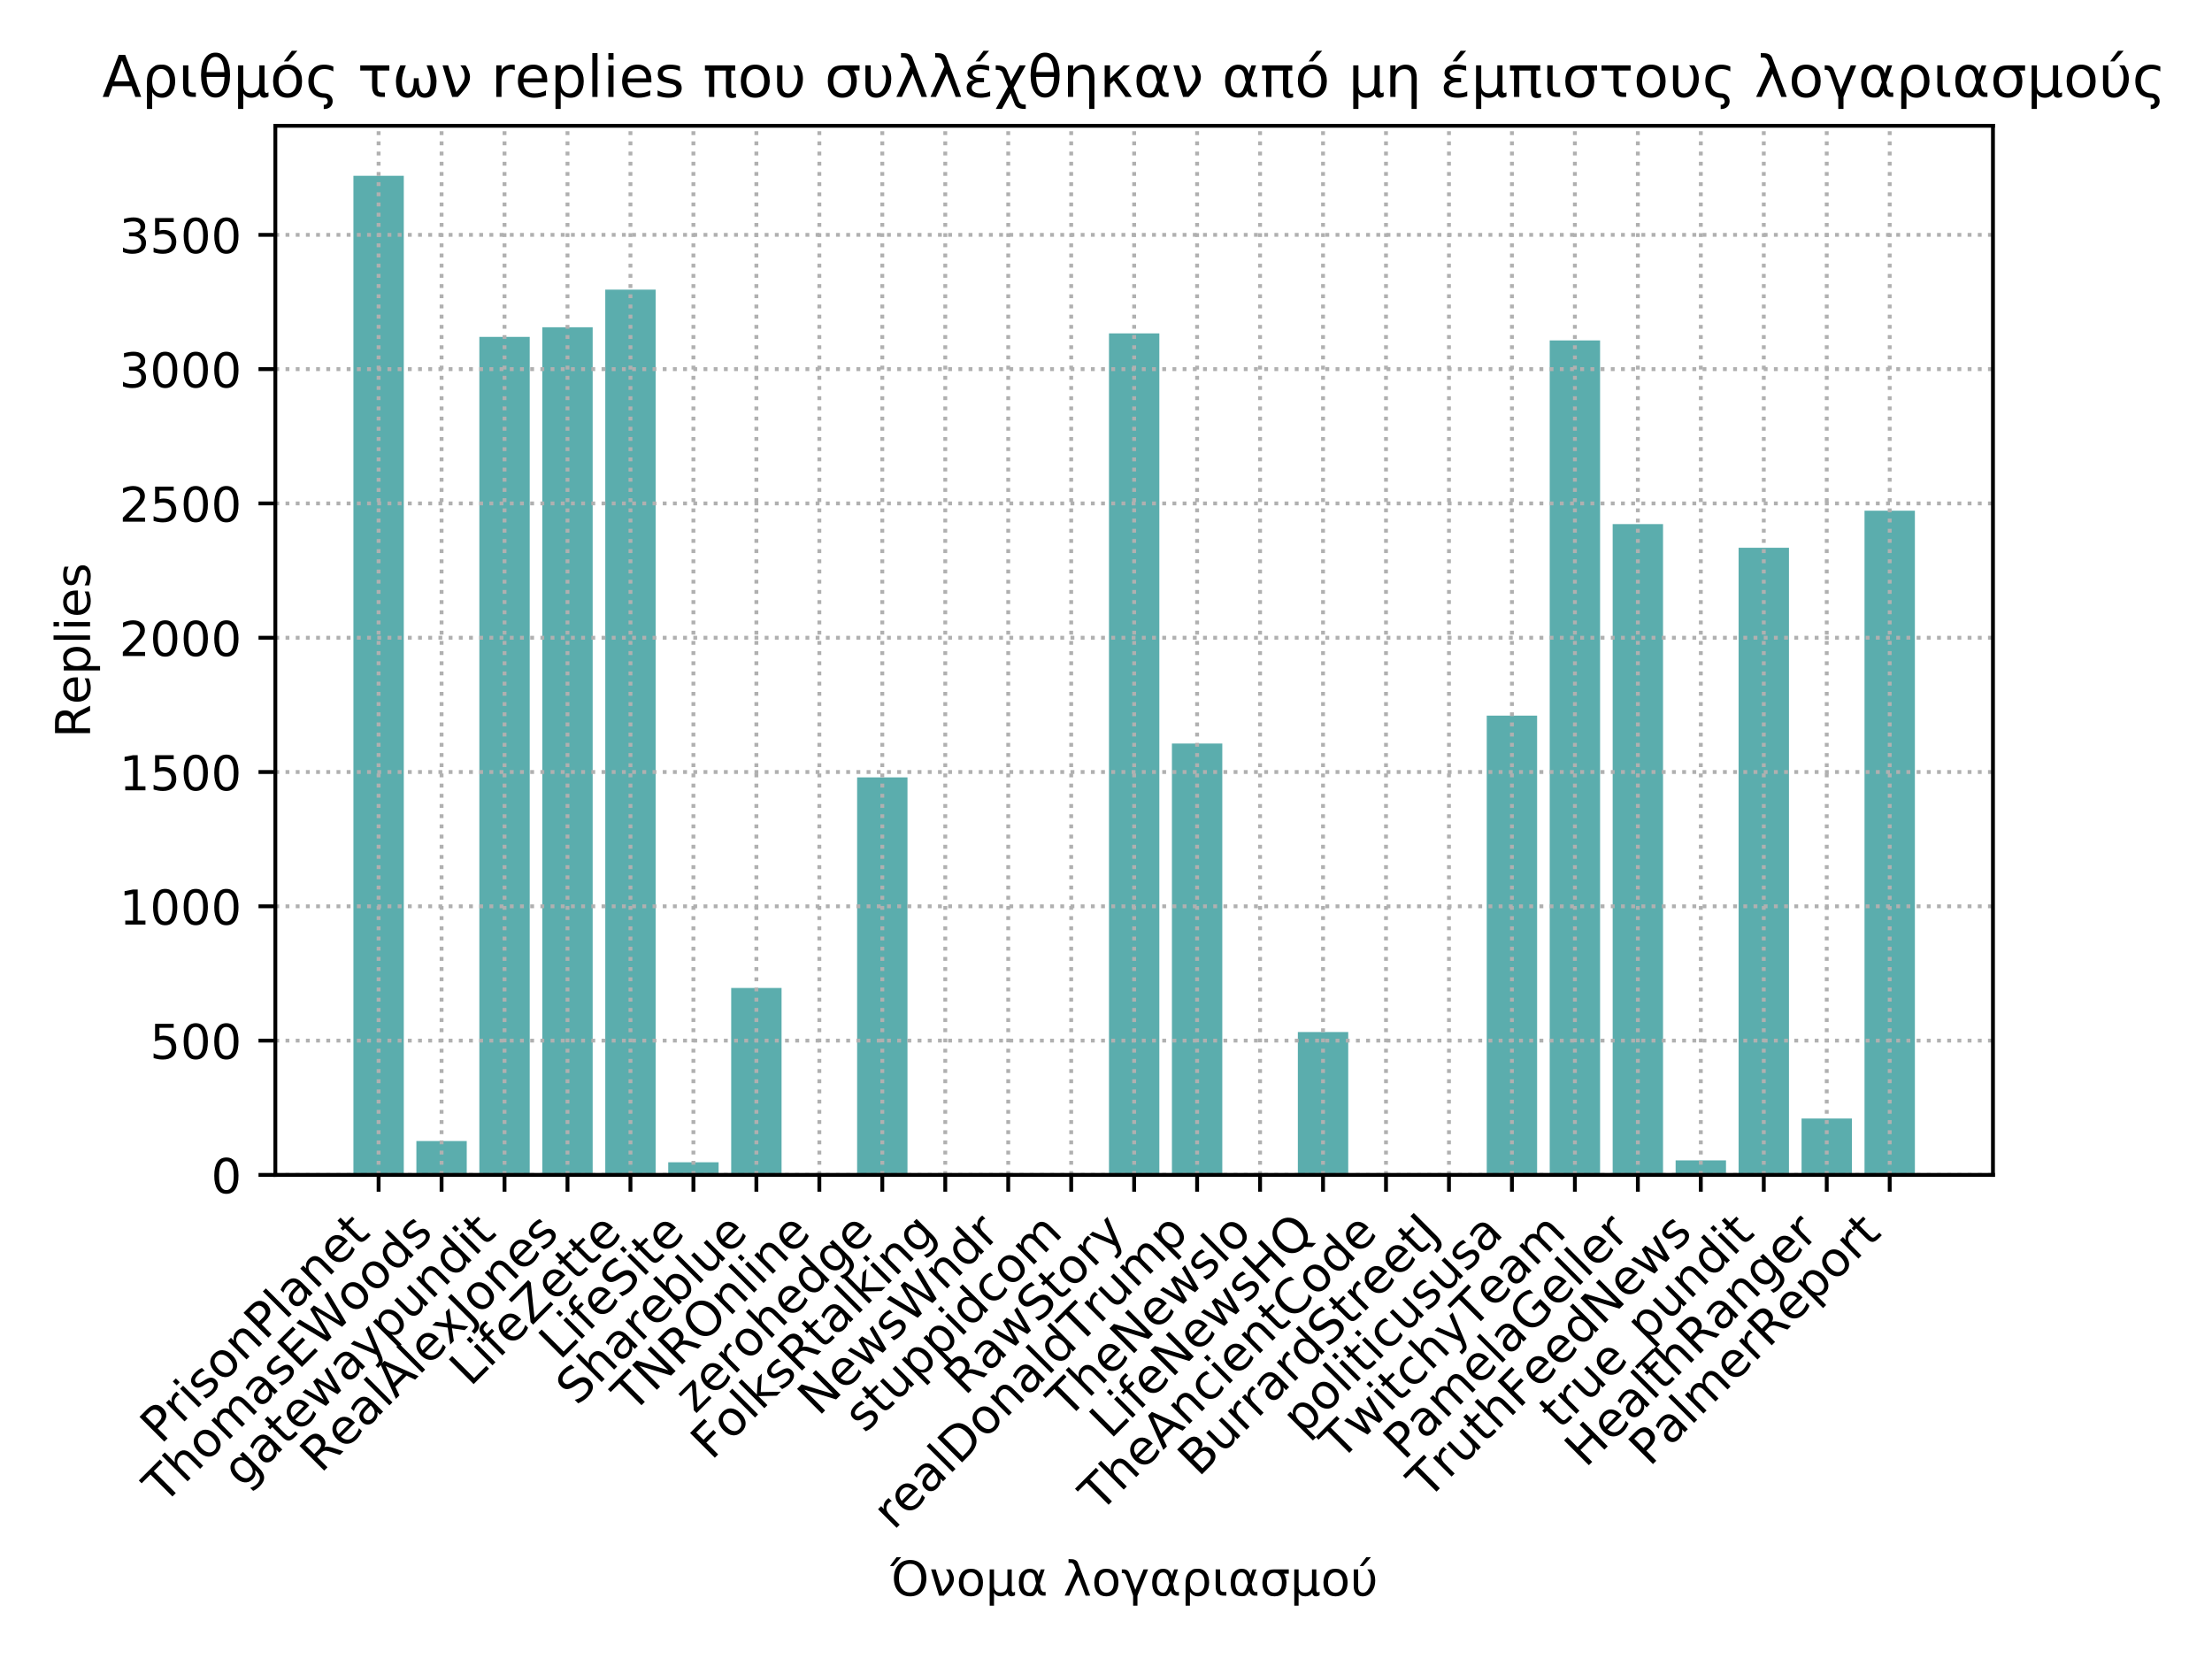 <?xml version="1.0" encoding="utf-8" standalone="no"?>
<!DOCTYPE svg PUBLIC "-//W3C//DTD SVG 1.1//EN"
  "http://www.w3.org/Graphics/SVG/1.1/DTD/svg11.dtd">
<!-- Created with matplotlib (http://matplotlib.org/) -->
<svg height="345pt" version="1.1" viewBox="0 0 460 345" width="460pt" xmlns="http://www.w3.org/2000/svg" xmlns:xlink="http://www.w3.org/1999/xlink">
 <defs>
  <style type="text/css">
*{stroke-linecap:butt;stroke-linejoin:round;}
  </style>
 </defs>
 <g id="figure_1">
  <g id="patch_1">
   <path d="M 0 345.6 
L 460.8 345.6 
L 460.8 0 
L 0 0 
z
" style="fill:#ffffff;"/>
  </g>
  <g id="axes_1">
   <g id="patch_2">
    <path d="M 57.26 244.327 
L 414.45 244.327 
L 414.45 26.16 
L 57.26 26.16 
z
" style="fill:#ffffff;"/>
   </g>
   <g id="patch_3">
    <path clip-path="url(#p5a6a535e3c)" d="M 73.496 244.327 
L 83.971 244.327 
L 83.971 36.549 
L 73.496 36.549 
z
" style="fill:#339999;fill-opacity:0.8;"/>
   </g>
   <g id="patch_4">
    <path clip-path="url(#p5a6a535e3c)" d="M 86.589 244.327 
L 97.064 244.327 
L 97.064 237.289 
L 86.589 237.289 
z
" style="fill:#339999;fill-opacity:0.8;"/>
   </g>
   <g id="patch_5">
    <path clip-path="url(#p5a6a535e3c)" d="M 99.683 244.327 
L 110.158 244.327 
L 110.158 70.061 
L 99.683 70.061 
z
" style="fill:#339999;fill-opacity:0.8;"/>
   </g>
   <g id="patch_6">
    <path clip-path="url(#p5a6a535e3c)" d="M 112.776 244.327 
L 123.251 244.327 
L 123.251 68.051 
L 112.776 68.051 
z
" style="fill:#339999;fill-opacity:0.8;"/>
   </g>
   <g id="patch_7">
    <path clip-path="url(#p5a6a535e3c)" d="M 125.87 244.327 
L 136.345 244.327 
L 136.345 60.231 
L 125.87 60.231 
z
" style="fill:#339999;fill-opacity:0.8;"/>
   </g>
   <g id="patch_8">
    <path clip-path="url(#p5a6a535e3c)" d="M 138.963 244.327 
L 149.438 244.327 
L 149.438 241.702 
L 138.963 241.702 
z
" style="fill:#339999;fill-opacity:0.8;"/>
   </g>
   <g id="patch_9">
    <path clip-path="url(#p5a6a535e3c)" d="M 152.057 244.327 
L 162.532 244.327 
L 162.532 205.452 
L 152.057 205.452 
z
" style="fill:#339999;fill-opacity:0.8;"/>
   </g>
   <g id="patch_10">
    <path clip-path="url(#p5a6a535e3c)" d="M 165.15 244.327 
L 175.625 244.327 
L 175.625 244.327 
L 165.15 244.327 
z
" style="fill:#339999;fill-opacity:0.8;"/>
   </g>
   <g id="patch_11">
    <path clip-path="url(#p5a6a535e3c)" d="M 178.244 244.327 
L 188.718 244.327 
L 188.718 161.663 
L 178.244 161.663 
z
" style="fill:#339999;fill-opacity:0.8;"/>
   </g>
   <g id="patch_12">
    <path clip-path="url(#p5a6a535e3c)" d="M 191.337 244.327 
L 201.812 244.327 
L 201.812 244.327 
L 191.337 244.327 
z
" style="fill:#339999;fill-opacity:0.8;"/>
   </g>
   <g id="patch_13">
    <path clip-path="url(#p5a6a535e3c)" d="M 204.431 244.327 
L 214.905 244.327 
L 214.905 244.327 
L 204.431 244.327 
z
" style="fill:#339999;fill-opacity:0.8;"/>
   </g>
   <g id="patch_14">
    <path clip-path="url(#p5a6a535e3c)" d="M 217.524 244.327 
L 227.999 244.327 
L 227.999 244.327 
L 217.524 244.327 
z
" style="fill:#339999;fill-opacity:0.8;"/>
   </g>
   <g id="patch_15">
    <path clip-path="url(#p5a6a535e3c)" d="M 230.618 244.327 
L 241.092 244.327 
L 241.092 69.335 
L 230.618 69.335 
z
" style="fill:#339999;fill-opacity:0.8;"/>
   </g>
   <g id="patch_16">
    <path clip-path="url(#p5a6a535e3c)" d="M 243.711 244.327 
L 254.186 244.327 
L 254.186 154.625 
L 243.711 154.625 
z
" style="fill:#339999;fill-opacity:0.8;"/>
   </g>
   <g id="patch_17">
    <path clip-path="url(#p5a6a535e3c)" d="M 256.805 244.327 
L 267.279 244.327 
L 267.279 244.327 
L 256.805 244.327 
z
" style="fill:#339999;fill-opacity:0.8;"/>
   </g>
   <g id="patch_18">
    <path clip-path="url(#p5a6a535e3c)" d="M 269.898 244.327 
L 280.373 244.327 
L 280.373 214.612 
L 269.898 214.612 
z
" style="fill:#339999;fill-opacity:0.8;"/>
   </g>
   <g id="patch_19">
    <path clip-path="url(#p5a6a535e3c)" d="M 282.992 244.327 
L 293.466 244.327 
L 293.466 244.327 
L 282.992 244.327 
z
" style="fill:#339999;fill-opacity:0.8;"/>
   </g>
   <g id="patch_20">
    <path clip-path="url(#p5a6a535e3c)" d="M 296.085 244.327 
L 306.56 244.327 
L 306.56 244.327 
L 296.085 244.327 
z
" style="fill:#339999;fill-opacity:0.8;"/>
   </g>
   <g id="patch_21">
    <path clip-path="url(#p5a6a535e3c)" d="M 309.178 244.327 
L 319.653 244.327 
L 319.653 148.816 
L 309.178 148.816 
z
" style="fill:#339999;fill-opacity:0.8;"/>
   </g>
   <g id="patch_22">
    <path clip-path="url(#p5a6a535e3c)" d="M 322.272 244.327 
L 332.747 244.327 
L 332.747 70.788 
L 322.272 70.788 
z
" style="fill:#339999;fill-opacity:0.8;"/>
   </g>
   <g id="patch_23">
    <path clip-path="url(#p5a6a535e3c)" d="M 335.365 244.327 
L 345.84 244.327 
L 345.84 108.992 
L 335.365 108.992 
z
" style="fill:#339999;fill-opacity:0.8;"/>
   </g>
   <g id="patch_24">
    <path clip-path="url(#p5a6a535e3c)" d="M 348.459 244.327 
L 358.934 244.327 
L 358.934 241.311 
L 348.459 241.311 
z
" style="fill:#339999;fill-opacity:0.8;"/>
   </g>
   <g id="patch_25">
    <path clip-path="url(#p5a6a535e3c)" d="M 361.552 244.327 
L 372.027 244.327 
L 372.027 113.907 
L 361.552 113.907 
z
" style="fill:#339999;fill-opacity:0.8;"/>
   </g>
   <g id="patch_26">
    <path clip-path="url(#p5a6a535e3c)" d="M 374.646 244.327 
L 385.121 244.327 
L 385.121 232.598 
L 374.646 232.598 
z
" style="fill:#339999;fill-opacity:0.8;"/>
   </g>
   <g id="patch_27">
    <path clip-path="url(#p5a6a535e3c)" d="M 387.739 244.327 
L 398.214 244.327 
L 398.214 106.199 
L 387.739 106.199 
z
" style="fill:#339999;fill-opacity:0.8;"/>
   </g>
   <g id="matplotlib.axis_1">
    <g id="xtick_1">
     <g id="line2d_1">
      <path clip-path="url(#p5a6a535e3c)" d="M 78.733 244.327 
L 78.733 26.16 
" style="fill:none;stroke:#b0b0b0;stroke-dasharray:0.8,1.32;stroke-dashoffset:0;stroke-width:0.8;"/>
     </g>
     <g id="line2d_2">
      <defs>
       <path d="M 0 0 
L 0 3.5 
" id="mf1f50aeef7" style="stroke:#000000;stroke-width:0.8;"/>
      </defs>
      <g>
       <use style="stroke:#000000;stroke-width:0.8;" x="78.733" xlink:href="#mf1f50aeef7" y="244.327"/>
      </g>
     </g>
     <g id="text_1">
      <!-- PrisonPlanet -->
      <defs>
       <path d="M 19.672 64.797 
L 19.672 37.406 
L 32.078 37.406 
Q 38.969 37.406 42.719 40.969 
Q 46.484 44.531 46.484 51.125 
Q 46.484 57.672 42.719 61.234 
Q 38.969 64.797 32.078 64.797 
z
M 9.812 72.906 
L 32.078 72.906 
Q 44.344 72.906 50.609 67.359 
Q 56.891 61.812 56.891 51.125 
Q 56.891 40.328 50.609 34.812 
Q 44.344 29.297 32.078 29.297 
L 19.672 29.297 
L 19.672 0 
L 9.812 0 
z
" id="DejaVuSans-50"/>
       <path d="M 41.109 46.297 
Q 39.594 47.172 37.812 47.578 
Q 36.031 48 33.891 48 
Q 26.266 48 22.188 43.047 
Q 18.109 38.094 18.109 28.812 
L 18.109 0 
L 9.078 0 
L 9.078 54.688 
L 18.109 54.688 
L 18.109 46.188 
Q 20.953 51.172 25.484 53.578 
Q 30.031 56 36.531 56 
Q 37.453 56 38.578 55.875 
Q 39.703 55.766 41.062 55.516 
z
" id="DejaVuSans-72"/>
       <path d="M 9.422 54.688 
L 18.406 54.688 
L 18.406 0 
L 9.422 0 
z
M 9.422 75.984 
L 18.406 75.984 
L 18.406 64.594 
L 9.422 64.594 
z
" id="DejaVuSans-69"/>
       <path d="M 44.281 53.078 
L 44.281 44.578 
Q 40.484 46.531 36.375 47.5 
Q 32.281 48.484 27.875 48.484 
Q 21.188 48.484 17.844 46.438 
Q 14.5 44.391 14.5 40.281 
Q 14.5 37.156 16.891 35.375 
Q 19.281 33.594 26.516 31.984 
L 29.594 31.297 
Q 39.156 29.25 43.188 25.516 
Q 47.219 21.781 47.219 15.094 
Q 47.219 7.469 41.188 3.016 
Q 35.156 -1.422 24.609 -1.422 
Q 20.219 -1.422 15.453 -0.562 
Q 10.688 0.297 5.422 2 
L 5.422 11.281 
Q 10.406 8.688 15.234 7.391 
Q 20.062 6.109 24.812 6.109 
Q 31.156 6.109 34.562 8.281 
Q 37.984 10.453 37.984 14.406 
Q 37.984 18.062 35.516 20.016 
Q 33.062 21.969 24.703 23.781 
L 21.578 24.516 
Q 13.234 26.266 9.516 29.906 
Q 5.812 33.547 5.812 39.891 
Q 5.812 47.609 11.281 51.797 
Q 16.75 56 26.812 56 
Q 31.781 56 36.172 55.266 
Q 40.578 54.547 44.281 53.078 
z
" id="DejaVuSans-73"/>
       <path d="M 30.609 48.391 
Q 23.391 48.391 19.188 42.75 
Q 14.984 37.109 14.984 27.297 
Q 14.984 17.484 19.156 11.844 
Q 23.344 6.203 30.609 6.203 
Q 37.797 6.203 41.984 11.859 
Q 46.188 17.531 46.188 27.297 
Q 46.188 37.016 41.984 42.703 
Q 37.797 48.391 30.609 48.391 
z
M 30.609 56 
Q 42.328 56 49.016 48.375 
Q 55.719 40.766 55.719 27.297 
Q 55.719 13.875 49.016 6.219 
Q 42.328 -1.422 30.609 -1.422 
Q 18.844 -1.422 12.172 6.219 
Q 5.516 13.875 5.516 27.297 
Q 5.516 40.766 12.172 48.375 
Q 18.844 56 30.609 56 
z
" id="DejaVuSans-6f"/>
       <path d="M 54.891 33.016 
L 54.891 0 
L 45.906 0 
L 45.906 32.719 
Q 45.906 40.484 42.875 44.328 
Q 39.844 48.188 33.797 48.188 
Q 26.516 48.188 22.312 43.547 
Q 18.109 38.922 18.109 30.906 
L 18.109 0 
L 9.078 0 
L 9.078 54.688 
L 18.109 54.688 
L 18.109 46.188 
Q 21.344 51.125 25.703 53.562 
Q 30.078 56 35.797 56 
Q 45.219 56 50.047 50.172 
Q 54.891 44.344 54.891 33.016 
z
" id="DejaVuSans-6e"/>
       <path d="M 9.422 75.984 
L 18.406 75.984 
L 18.406 0 
L 9.422 0 
z
" id="DejaVuSans-6c"/>
       <path d="M 34.281 27.484 
Q 23.391 27.484 19.188 25 
Q 14.984 22.516 14.984 16.5 
Q 14.984 11.719 18.141 8.906 
Q 21.297 6.109 26.703 6.109 
Q 34.188 6.109 38.703 11.406 
Q 43.219 16.703 43.219 25.484 
L 43.219 27.484 
z
M 52.203 31.203 
L 52.203 0 
L 43.219 0 
L 43.219 8.297 
Q 40.141 3.328 35.547 0.953 
Q 30.953 -1.422 24.312 -1.422 
Q 15.922 -1.422 10.953 3.297 
Q 6 8.016 6 15.922 
Q 6 25.141 12.172 29.828 
Q 18.359 34.516 30.609 34.516 
L 43.219 34.516 
L 43.219 35.406 
Q 43.219 41.609 39.141 45 
Q 35.062 48.391 27.688 48.391 
Q 23 48.391 18.547 47.266 
Q 14.109 46.141 10.016 43.891 
L 10.016 52.203 
Q 14.938 54.109 19.578 55.047 
Q 24.219 56 28.609 56 
Q 40.484 56 46.344 49.844 
Q 52.203 43.703 52.203 31.203 
z
" id="DejaVuSans-61"/>
       <path d="M 56.203 29.594 
L 56.203 25.203 
L 14.891 25.203 
Q 15.484 15.922 20.484 11.062 
Q 25.484 6.203 34.422 6.203 
Q 39.594 6.203 44.453 7.469 
Q 49.312 8.734 54.109 11.281 
L 54.109 2.781 
Q 49.266 0.734 44.188 -0.344 
Q 39.109 -1.422 33.891 -1.422 
Q 20.797 -1.422 13.156 6.188 
Q 5.516 13.812 5.516 26.812 
Q 5.516 40.234 12.766 48.109 
Q 20.016 56 32.328 56 
Q 43.359 56 49.781 48.891 
Q 56.203 41.797 56.203 29.594 
z
M 47.219 32.234 
Q 47.125 39.594 43.094 43.984 
Q 39.062 48.391 32.422 48.391 
Q 24.906 48.391 20.391 44.141 
Q 15.875 39.891 15.188 32.172 
z
" id="DejaVuSans-65"/>
       <path d="M 18.312 70.219 
L 18.312 54.688 
L 36.812 54.688 
L 36.812 47.703 
L 18.312 47.703 
L 18.312 18.016 
Q 18.312 11.328 20.141 9.422 
Q 21.969 7.516 27.594 7.516 
L 36.812 7.516 
L 36.812 0 
L 27.594 0 
Q 17.188 0 13.234 3.875 
Q 9.281 7.766 9.281 18.016 
L 9.281 47.703 
L 2.688 47.703 
L 2.688 54.688 
L 9.281 54.688 
L 9.281 70.219 
z
" id="DejaVuSans-74"/>
      </defs>
      <g transform="translate(33.472 300.491)rotate(-45)scale(0.1 -0.1)">
       <use xlink:href="#DejaVuSans-50"/>
       <use x="60.287" xlink:href="#DejaVuSans-72"/>
       <use x="101.4" xlink:href="#DejaVuSans-69"/>
       <use x="129.184" xlink:href="#DejaVuSans-73"/>
       <use x="181.283" xlink:href="#DejaVuSans-6f"/>
       <use x="242.465" xlink:href="#DejaVuSans-6e"/>
       <use x="305.844" xlink:href="#DejaVuSans-50"/>
       <use x="366.146" xlink:href="#DejaVuSans-6c"/>
       <use x="393.93" xlink:href="#DejaVuSans-61"/>
       <use x="455.209" xlink:href="#DejaVuSans-6e"/>
       <use x="518.588" xlink:href="#DejaVuSans-65"/>
       <use x="580.111" xlink:href="#DejaVuSans-74"/>
      </g>
     </g>
    </g>
    <g id="xtick_2">
     <g id="line2d_3">
      <path clip-path="url(#p5a6a535e3c)" d="M 91.827 244.327 
L 91.827 26.16 
" style="fill:none;stroke:#b0b0b0;stroke-dasharray:0.8,1.32;stroke-dashoffset:0;stroke-width:0.8;"/>
     </g>
     <g id="line2d_4">
      <g>
       <use style="stroke:#000000;stroke-width:0.8;" x="91.827" xlink:href="#mf1f50aeef7" y="244.327"/>
      </g>
     </g>
     <g id="text_2">
      <!-- ThomasEWoods -->
      <defs>
       <path d="M -0.297 72.906 
L 61.375 72.906 
L 61.375 64.594 
L 35.5 64.594 
L 35.5 0 
L 25.594 0 
L 25.594 64.594 
L -0.297 64.594 
z
" id="DejaVuSans-54"/>
       <path d="M 54.891 33.016 
L 54.891 0 
L 45.906 0 
L 45.906 32.719 
Q 45.906 40.484 42.875 44.328 
Q 39.844 48.188 33.797 48.188 
Q 26.516 48.188 22.312 43.547 
Q 18.109 38.922 18.109 30.906 
L 18.109 0 
L 9.078 0 
L 9.078 75.984 
L 18.109 75.984 
L 18.109 46.188 
Q 21.344 51.125 25.703 53.562 
Q 30.078 56 35.797 56 
Q 45.219 56 50.047 50.172 
Q 54.891 44.344 54.891 33.016 
z
" id="DejaVuSans-68"/>
       <path d="M 52 44.188 
Q 55.375 50.25 60.062 53.125 
Q 64.75 56 71.094 56 
Q 79.641 56 84.281 50.016 
Q 88.922 44.047 88.922 33.016 
L 88.922 0 
L 79.891 0 
L 79.891 32.719 
Q 79.891 40.578 77.094 44.375 
Q 74.312 48.188 68.609 48.188 
Q 61.625 48.188 57.562 43.547 
Q 53.516 38.922 53.516 30.906 
L 53.516 0 
L 44.484 0 
L 44.484 32.719 
Q 44.484 40.625 41.703 44.406 
Q 38.922 48.188 33.109 48.188 
Q 26.219 48.188 22.156 43.531 
Q 18.109 38.875 18.109 30.906 
L 18.109 0 
L 9.078 0 
L 9.078 54.688 
L 18.109 54.688 
L 18.109 46.188 
Q 21.188 51.219 25.484 53.609 
Q 29.781 56 35.688 56 
Q 41.656 56 45.828 52.969 
Q 50 49.953 52 44.188 
z
" id="DejaVuSans-6d"/>
       <path d="M 9.812 72.906 
L 55.906 72.906 
L 55.906 64.594 
L 19.672 64.594 
L 19.672 43.016 
L 54.391 43.016 
L 54.391 34.719 
L 19.672 34.719 
L 19.672 8.297 
L 56.781 8.297 
L 56.781 0 
L 9.812 0 
z
" id="DejaVuSans-45"/>
       <path d="M 3.328 72.906 
L 13.281 72.906 
L 28.609 11.281 
L 43.891 72.906 
L 54.984 72.906 
L 70.312 11.281 
L 85.594 72.906 
L 95.609 72.906 
L 77.297 0 
L 64.891 0 
L 49.516 63.281 
L 33.984 0 
L 21.578 0 
z
" id="DejaVuSans-57"/>
       <path d="M 45.406 46.391 
L 45.406 75.984 
L 54.391 75.984 
L 54.391 0 
L 45.406 0 
L 45.406 8.203 
Q 42.578 3.328 38.25 0.953 
Q 33.938 -1.422 27.875 -1.422 
Q 17.969 -1.422 11.734 6.484 
Q 5.516 14.406 5.516 27.297 
Q 5.516 40.188 11.734 48.094 
Q 17.969 56 27.875 56 
Q 33.938 56 38.25 53.625 
Q 42.578 51.266 45.406 46.391 
z
M 14.797 27.297 
Q 14.797 17.391 18.875 11.75 
Q 22.953 6.109 30.078 6.109 
Q 37.203 6.109 41.297 11.75 
Q 45.406 17.391 45.406 27.297 
Q 45.406 37.203 41.297 42.844 
Q 37.203 48.484 30.078 48.484 
Q 22.953 48.484 18.875 42.844 
Q 14.797 37.203 14.797 27.297 
z
" id="DejaVuSans-64"/>
      </defs>
      <g transform="translate(34.045 313.011)rotate(-45)scale(0.1 -0.1)">
       <use xlink:href="#DejaVuSans-54"/>
       <use x="61.084" xlink:href="#DejaVuSans-68"/>
       <use x="124.463" xlink:href="#DejaVuSans-6f"/>
       <use x="185.645" xlink:href="#DejaVuSans-6d"/>
       <use x="283.057" xlink:href="#DejaVuSans-61"/>
       <use x="344.336" xlink:href="#DejaVuSans-73"/>
       <use x="396.436" xlink:href="#DejaVuSans-45"/>
       <use x="459.619" xlink:href="#DejaVuSans-57"/>
       <use x="558.418" xlink:href="#DejaVuSans-6f"/>
       <use x="619.6" xlink:href="#DejaVuSans-6f"/>
       <use x="680.781" xlink:href="#DejaVuSans-64"/>
       <use x="744.258" xlink:href="#DejaVuSans-73"/>
      </g>
     </g>
    </g>
    <g id="xtick_3">
     <g id="line2d_5">
      <path clip-path="url(#p5a6a535e3c)" d="M 104.92 244.327 
L 104.92 26.16 
" style="fill:none;stroke:#b0b0b0;stroke-dasharray:0.8,1.32;stroke-dashoffset:0;stroke-width:0.8;"/>
     </g>
     <g id="line2d_6">
      <g>
       <use style="stroke:#000000;stroke-width:0.8;" x="104.92" xlink:href="#mf1f50aeef7" y="244.327"/>
      </g>
     </g>
     <g id="text_3">
      <!-- gatewaypundit -->
      <defs>
       <path d="M 45.406 27.984 
Q 45.406 37.75 41.375 43.109 
Q 37.359 48.484 30.078 48.484 
Q 22.859 48.484 18.828 43.109 
Q 14.797 37.75 14.797 27.984 
Q 14.797 18.266 18.828 12.891 
Q 22.859 7.516 30.078 7.516 
Q 37.359 7.516 41.375 12.891 
Q 45.406 18.266 45.406 27.984 
z
M 54.391 6.781 
Q 54.391 -7.172 48.188 -13.984 
Q 42 -20.797 29.203 -20.797 
Q 24.469 -20.797 20.266 -20.094 
Q 16.062 -19.391 12.109 -17.922 
L 12.109 -9.188 
Q 16.062 -11.328 19.922 -12.344 
Q 23.781 -13.375 27.781 -13.375 
Q 36.625 -13.375 41.016 -8.766 
Q 45.406 -4.156 45.406 5.172 
L 45.406 9.625 
Q 42.625 4.781 38.281 2.391 
Q 33.938 0 27.875 0 
Q 17.828 0 11.672 7.656 
Q 5.516 15.328 5.516 27.984 
Q 5.516 40.672 11.672 48.328 
Q 17.828 56 27.875 56 
Q 33.938 56 38.281 53.609 
Q 42.625 51.219 45.406 46.391 
L 45.406 54.688 
L 54.391 54.688 
z
" id="DejaVuSans-67"/>
       <path d="M 4.203 54.688 
L 13.188 54.688 
L 24.422 12.016 
L 35.594 54.688 
L 46.188 54.688 
L 57.422 12.016 
L 68.609 54.688 
L 77.594 54.688 
L 63.281 0 
L 52.688 0 
L 40.922 44.828 
L 29.109 0 
L 18.5 0 
z
" id="DejaVuSans-77"/>
       <path d="M 32.172 -5.078 
Q 28.375 -14.844 24.75 -17.812 
Q 21.141 -20.797 15.094 -20.797 
L 7.906 -20.797 
L 7.906 -13.281 
L 13.188 -13.281 
Q 16.891 -13.281 18.938 -11.516 
Q 21 -9.766 23.484 -3.219 
L 25.094 0.875 
L 2.984 54.688 
L 12.5 54.688 
L 29.594 11.922 
L 46.688 54.688 
L 56.203 54.688 
z
" id="DejaVuSans-79"/>
       <path d="M 18.109 8.203 
L 18.109 -20.797 
L 9.078 -20.797 
L 9.078 54.688 
L 18.109 54.688 
L 18.109 46.391 
Q 20.953 51.266 25.266 53.625 
Q 29.594 56 35.594 56 
Q 45.562 56 51.781 48.094 
Q 58.016 40.188 58.016 27.297 
Q 58.016 14.406 51.781 6.484 
Q 45.562 -1.422 35.594 -1.422 
Q 29.594 -1.422 25.266 0.953 
Q 20.953 3.328 18.109 8.203 
z
M 48.688 27.297 
Q 48.688 37.203 44.609 42.844 
Q 40.531 48.484 33.406 48.484 
Q 26.266 48.484 22.188 42.844 
Q 18.109 37.203 18.109 27.297 
Q 18.109 17.391 22.188 11.75 
Q 26.266 6.109 33.406 6.109 
Q 40.531 6.109 44.609 11.75 
Q 48.688 17.391 48.688 27.297 
z
" id="DejaVuSans-70"/>
       <path d="M 8.5 21.578 
L 8.5 54.688 
L 17.484 54.688 
L 17.484 21.922 
Q 17.484 14.156 20.5 10.266 
Q 23.531 6.391 29.594 6.391 
Q 36.859 6.391 41.078 11.031 
Q 45.312 15.672 45.312 23.688 
L 45.312 54.688 
L 54.297 54.688 
L 54.297 0 
L 45.312 0 
L 45.312 8.406 
Q 42.047 3.422 37.719 1 
Q 33.406 -1.422 27.688 -1.422 
Q 18.266 -1.422 13.375 4.438 
Q 8.5 10.297 8.5 21.578 
z
M 31.109 56 
z
" id="DejaVuSans-75"/>
      </defs>
      <g transform="translate(50.526 309.623)rotate(-45)scale(0.1 -0.1)">
       <use xlink:href="#DejaVuSans-67"/>
       <use x="63.477" xlink:href="#DejaVuSans-61"/>
       <use x="124.756" xlink:href="#DejaVuSans-74"/>
       <use x="163.965" xlink:href="#DejaVuSans-65"/>
       <use x="225.488" xlink:href="#DejaVuSans-77"/>
       <use x="307.275" xlink:href="#DejaVuSans-61"/>
       <use x="368.555" xlink:href="#DejaVuSans-79"/>
       <use x="427.734" xlink:href="#DejaVuSans-70"/>
       <use x="491.211" xlink:href="#DejaVuSans-75"/>
       <use x="554.59" xlink:href="#DejaVuSans-6e"/>
       <use x="617.969" xlink:href="#DejaVuSans-64"/>
       <use x="681.445" xlink:href="#DejaVuSans-69"/>
       <use x="709.229" xlink:href="#DejaVuSans-74"/>
      </g>
     </g>
    </g>
    <g id="xtick_4">
     <g id="line2d_7">
      <path clip-path="url(#p5a6a535e3c)" d="M 118.014 244.327 
L 118.014 26.16 
" style="fill:none;stroke:#b0b0b0;stroke-dasharray:0.8,1.32;stroke-dashoffset:0;stroke-width:0.8;"/>
     </g>
     <g id="line2d_8">
      <g>
       <use style="stroke:#000000;stroke-width:0.8;" x="118.014" xlink:href="#mf1f50aeef7" y="244.327"/>
      </g>
     </g>
     <g id="text_4">
      <!-- RealAlexJones -->
      <defs>
       <path d="M 44.391 34.188 
Q 47.562 33.109 50.562 29.594 
Q 53.562 26.078 56.594 19.922 
L 66.609 0 
L 56 0 
L 46.688 18.703 
Q 43.062 26.031 39.672 28.422 
Q 36.281 30.812 30.422 30.812 
L 19.672 30.812 
L 19.672 0 
L 9.812 0 
L 9.812 72.906 
L 32.078 72.906 
Q 44.578 72.906 50.734 67.672 
Q 56.891 62.453 56.891 51.906 
Q 56.891 45.016 53.688 40.469 
Q 50.484 35.938 44.391 34.188 
z
M 19.672 64.797 
L 19.672 38.922 
L 32.078 38.922 
Q 39.203 38.922 42.844 42.219 
Q 46.484 45.516 46.484 51.906 
Q 46.484 58.297 42.844 61.547 
Q 39.203 64.797 32.078 64.797 
z
" id="DejaVuSans-52"/>
       <path d="M 34.188 63.188 
L 20.797 26.906 
L 47.609 26.906 
z
M 28.609 72.906 
L 39.797 72.906 
L 67.578 0 
L 57.328 0 
L 50.688 18.703 
L 17.828 18.703 
L 11.188 0 
L 0.781 0 
z
" id="DejaVuSans-41"/>
       <path d="M 54.891 54.688 
L 35.109 28.078 
L 55.906 0 
L 45.312 0 
L 29.391 21.484 
L 13.484 0 
L 2.875 0 
L 24.125 28.609 
L 4.688 54.688 
L 15.281 54.688 
L 29.781 35.203 
L 44.281 54.688 
z
" id="DejaVuSans-78"/>
       <path d="M 9.812 72.906 
L 19.672 72.906 
L 19.672 5.078 
Q 19.672 -8.109 14.672 -14.062 
Q 9.672 -20.016 -1.422 -20.016 
L -5.172 -20.016 
L -5.172 -11.719 
L -2.094 -11.719 
Q 4.438 -11.719 7.125 -8.047 
Q 9.812 -4.391 9.812 5.078 
z
" id="DejaVuSans-4a"/>
      </defs>
      <g transform="translate(66.721 306.522)rotate(-45)scale(0.1 -0.1)">
       <use xlink:href="#DejaVuSans-52"/>
       <use x="69.42" xlink:href="#DejaVuSans-65"/>
       <use x="130.943" xlink:href="#DejaVuSans-61"/>
       <use x="192.223" xlink:href="#DejaVuSans-6c"/>
       <use x="220.006" xlink:href="#DejaVuSans-41"/>
       <use x="288.414" xlink:href="#DejaVuSans-6c"/>
       <use x="316.197" xlink:href="#DejaVuSans-65"/>
       <use x="377.705" xlink:href="#DejaVuSans-78"/>
       <use x="436.885" xlink:href="#DejaVuSans-4a"/>
       <use x="466.377" xlink:href="#DejaVuSans-6f"/>
       <use x="527.559" xlink:href="#DejaVuSans-6e"/>
       <use x="590.938" xlink:href="#DejaVuSans-65"/>
       <use x="652.461" xlink:href="#DejaVuSans-73"/>
      </g>
     </g>
    </g>
    <g id="xtick_5">
     <g id="line2d_9">
      <path clip-path="url(#p5a6a535e3c)" d="M 131.107 244.327 
L 131.107 26.16 
" style="fill:none;stroke:#b0b0b0;stroke-dasharray:0.8,1.32;stroke-dashoffset:0;stroke-width:0.8;"/>
     </g>
     <g id="line2d_10">
      <g>
       <use style="stroke:#000000;stroke-width:0.8;" x="131.107" xlink:href="#mf1f50aeef7" y="244.327"/>
      </g>
     </g>
     <g id="text_5">
      <!-- LifeZette -->
      <defs>
       <path d="M 9.812 72.906 
L 19.672 72.906 
L 19.672 8.297 
L 55.172 8.297 
L 55.172 0 
L 9.812 0 
z
" id="DejaVuSans-4c"/>
       <path d="M 37.109 75.984 
L 37.109 68.5 
L 28.516 68.5 
Q 23.688 68.5 21.797 66.547 
Q 19.922 64.594 19.922 59.516 
L 19.922 54.688 
L 34.719 54.688 
L 34.719 47.703 
L 19.922 47.703 
L 19.922 0 
L 10.891 0 
L 10.891 47.703 
L 2.297 47.703 
L 2.297 54.688 
L 10.891 54.688 
L 10.891 58.5 
Q 10.891 67.625 15.141 71.797 
Q 19.391 75.984 28.609 75.984 
z
" id="DejaVuSans-66"/>
       <path d="M 5.609 72.906 
L 62.891 72.906 
L 62.891 65.375 
L 16.797 8.297 
L 64.016 8.297 
L 64.016 0 
L 4.5 0 
L 4.5 7.516 
L 50.594 64.594 
L 5.609 64.594 
z
" id="DejaVuSans-5a"/>
      </defs>
      <g transform="translate(97.802 288.534)rotate(-45)scale(0.1 -0.1)">
       <use xlink:href="#DejaVuSans-4c"/>
       <use x="55.713" xlink:href="#DejaVuSans-69"/>
       <use x="83.496" xlink:href="#DejaVuSans-66"/>
       <use x="118.701" xlink:href="#DejaVuSans-65"/>
       <use x="180.225" xlink:href="#DejaVuSans-5a"/>
       <use x="248.73" xlink:href="#DejaVuSans-65"/>
       <use x="310.254" xlink:href="#DejaVuSans-74"/>
       <use x="349.463" xlink:href="#DejaVuSans-74"/>
       <use x="388.672" xlink:href="#DejaVuSans-65"/>
      </g>
     </g>
    </g>
    <g id="xtick_6">
     <g id="line2d_11">
      <path clip-path="url(#p5a6a535e3c)" d="M 144.201 244.327 
L 144.201 26.16 
" style="fill:none;stroke:#b0b0b0;stroke-dasharray:0.8,1.32;stroke-dashoffset:0;stroke-width:0.8;"/>
     </g>
     <g id="line2d_12">
      <g>
       <use style="stroke:#000000;stroke-width:0.8;" x="144.201" xlink:href="#mf1f50aeef7" y="244.327"/>
      </g>
     </g>
     <g id="text_6">
      <!-- LifeSite -->
      <defs>
       <path d="M 53.516 70.516 
L 53.516 60.891 
Q 47.906 63.578 42.922 64.891 
Q 37.938 66.219 33.297 66.219 
Q 25.25 66.219 20.875 63.094 
Q 16.5 59.969 16.5 54.203 
Q 16.5 49.359 19.406 46.891 
Q 22.312 44.438 30.422 42.922 
L 36.375 41.703 
Q 47.406 39.594 52.656 34.297 
Q 57.906 29 57.906 20.125 
Q 57.906 9.516 50.797 4.047 
Q 43.703 -1.422 29.984 -1.422 
Q 24.812 -1.422 18.969 -0.25 
Q 13.141 0.922 6.891 3.219 
L 6.891 13.375 
Q 12.891 10.016 18.656 8.297 
Q 24.422 6.594 29.984 6.594 
Q 38.422 6.594 43.016 9.906 
Q 47.609 13.234 47.609 19.391 
Q 47.609 24.75 44.312 27.781 
Q 41.016 30.812 33.5 32.328 
L 27.484 33.5 
Q 16.453 35.688 11.516 40.375 
Q 6.594 45.062 6.594 53.422 
Q 6.594 63.094 13.406 68.656 
Q 20.219 74.219 32.172 74.219 
Q 37.312 74.219 42.625 73.281 
Q 47.953 72.359 53.516 70.516 
z
" id="DejaVuSans-53"/>
      </defs>
      <g transform="translate(116.409 283.021)rotate(-45)scale(0.1 -0.1)">
       <use xlink:href="#DejaVuSans-4c"/>
       <use x="55.713" xlink:href="#DejaVuSans-69"/>
       <use x="83.496" xlink:href="#DejaVuSans-66"/>
       <use x="118.701" xlink:href="#DejaVuSans-65"/>
       <use x="180.225" xlink:href="#DejaVuSans-53"/>
       <use x="243.701" xlink:href="#DejaVuSans-69"/>
       <use x="271.484" xlink:href="#DejaVuSans-74"/>
       <use x="310.693" xlink:href="#DejaVuSans-65"/>
      </g>
     </g>
    </g>
    <g id="xtick_7">
     <g id="line2d_13">
      <path clip-path="url(#p5a6a535e3c)" d="M 157.294 244.327 
L 157.294 26.16 
" style="fill:none;stroke:#b0b0b0;stroke-dasharray:0.8,1.32;stroke-dashoffset:0;stroke-width:0.8;"/>
     </g>
     <g id="line2d_14">
      <g>
       <use style="stroke:#000000;stroke-width:0.8;" x="157.294" xlink:href="#mf1f50aeef7" y="244.327"/>
      </g>
     </g>
     <g id="text_7">
      <!-- Shareblue -->
      <defs>
       <path d="M 48.688 27.297 
Q 48.688 37.203 44.609 42.844 
Q 40.531 48.484 33.406 48.484 
Q 26.266 48.484 22.188 42.844 
Q 18.109 37.203 18.109 27.297 
Q 18.109 17.391 22.188 11.75 
Q 26.266 6.109 33.406 6.109 
Q 40.531 6.109 44.609 11.75 
Q 48.688 17.391 48.688 27.297 
z
M 18.109 46.391 
Q 20.953 51.266 25.266 53.625 
Q 29.594 56 35.594 56 
Q 45.562 56 51.781 48.094 
Q 58.016 40.188 58.016 27.297 
Q 58.016 14.406 51.781 6.484 
Q 45.562 -1.422 35.594 -1.422 
Q 29.594 -1.422 25.266 0.953 
Q 20.953 3.328 18.109 8.203 
L 18.109 0 
L 9.078 0 
L 9.078 75.984 
L 18.109 75.984 
z
" id="DejaVuSans-62"/>
      </defs>
      <g transform="translate(119.979 292.545)rotate(-45)scale(0.1 -0.1)">
       <use xlink:href="#DejaVuSans-53"/>
       <use x="63.477" xlink:href="#DejaVuSans-68"/>
       <use x="126.855" xlink:href="#DejaVuSans-61"/>
       <use x="188.135" xlink:href="#DejaVuSans-72"/>
       <use x="229.217" xlink:href="#DejaVuSans-65"/>
       <use x="290.74" xlink:href="#DejaVuSans-62"/>
       <use x="354.217" xlink:href="#DejaVuSans-6c"/>
       <use x="382" xlink:href="#DejaVuSans-75"/>
       <use x="445.379" xlink:href="#DejaVuSans-65"/>
      </g>
     </g>
    </g>
    <g id="xtick_8">
     <g id="line2d_15">
      <path clip-path="url(#p5a6a535e3c)" d="M 170.388 244.327 
L 170.388 26.16 
" style="fill:none;stroke:#b0b0b0;stroke-dasharray:0.8,1.32;stroke-dashoffset:0;stroke-width:0.8;"/>
     </g>
     <g id="line2d_16">
      <g>
       <use style="stroke:#000000;stroke-width:0.8;" x="170.388" xlink:href="#mf1f50aeef7" y="244.327"/>
      </g>
     </g>
     <g id="text_8">
      <!-- TNROnline -->
      <defs>
       <path d="M 9.812 72.906 
L 23.094 72.906 
L 55.422 11.922 
L 55.422 72.906 
L 64.984 72.906 
L 64.984 0 
L 51.703 0 
L 19.391 60.984 
L 19.391 0 
L 9.812 0 
z
" id="DejaVuSans-4e"/>
       <path d="M 39.406 66.219 
Q 28.656 66.219 22.328 58.203 
Q 16.016 50.203 16.016 36.375 
Q 16.016 22.609 22.328 14.594 
Q 28.656 6.594 39.406 6.594 
Q 50.141 6.594 56.422 14.594 
Q 62.703 22.609 62.703 36.375 
Q 62.703 50.203 56.422 58.203 
Q 50.141 66.219 39.406 66.219 
z
M 39.406 74.219 
Q 54.734 74.219 63.906 63.938 
Q 73.094 53.656 73.094 36.375 
Q 73.094 19.141 63.906 8.859 
Q 54.734 -1.422 39.406 -1.422 
Q 24.031 -1.422 14.812 8.828 
Q 5.609 19.094 5.609 36.375 
Q 5.609 53.656 14.812 63.938 
Q 24.031 74.219 39.406 74.219 
z
" id="DejaVuSans-4f"/>
      </defs>
      <g transform="translate(131.586 294.031)rotate(-45)scale(0.1 -0.1)">
       <use xlink:href="#DejaVuSans-54"/>
       <use x="61.084" xlink:href="#DejaVuSans-4e"/>
       <use x="135.889" xlink:href="#DejaVuSans-52"/>
       <use x="205.371" xlink:href="#DejaVuSans-4f"/>
       <use x="284.082" xlink:href="#DejaVuSans-6e"/>
       <use x="347.461" xlink:href="#DejaVuSans-6c"/>
       <use x="375.244" xlink:href="#DejaVuSans-69"/>
       <use x="403.027" xlink:href="#DejaVuSans-6e"/>
       <use x="466.406" xlink:href="#DejaVuSans-65"/>
      </g>
     </g>
    </g>
    <g id="xtick_9">
     <g id="line2d_17">
      <path clip-path="url(#p5a6a535e3c)" d="M 183.481 244.327 
L 183.481 26.16 
" style="fill:none;stroke:#b0b0b0;stroke-dasharray:0.8,1.32;stroke-dashoffset:0;stroke-width:0.8;"/>
     </g>
     <g id="line2d_18">
      <g>
       <use style="stroke:#000000;stroke-width:0.8;" x="183.481" xlink:href="#mf1f50aeef7" y="244.327"/>
      </g>
     </g>
     <g id="text_9">
      <!-- zerohedge -->
      <defs>
       <path d="M 5.516 54.688 
L 48.188 54.688 
L 48.188 46.484 
L 14.406 7.172 
L 48.188 7.172 
L 48.188 0 
L 4.297 0 
L 4.297 8.203 
L 38.094 47.516 
L 5.516 47.516 
z
" id="DejaVuSans-7a"/>
      </defs>
      <g transform="translate(144.556 294.154)rotate(-45)scale(0.1 -0.1)">
       <use xlink:href="#DejaVuSans-7a"/>
       <use x="52.49" xlink:href="#DejaVuSans-65"/>
       <use x="114.014" xlink:href="#DejaVuSans-72"/>
       <use x="155.096" xlink:href="#DejaVuSans-6f"/>
       <use x="216.277" xlink:href="#DejaVuSans-68"/>
       <use x="279.656" xlink:href="#DejaVuSans-65"/>
       <use x="341.18" xlink:href="#DejaVuSans-64"/>
       <use x="404.656" xlink:href="#DejaVuSans-67"/>
       <use x="468.133" xlink:href="#DejaVuSans-65"/>
      </g>
     </g>
    </g>
    <g id="xtick_10">
     <g id="line2d_19">
      <path clip-path="url(#p5a6a535e3c)" d="M 196.575 244.327 
L 196.575 26.16 
" style="fill:none;stroke:#b0b0b0;stroke-dasharray:0.8,1.32;stroke-dashoffset:0;stroke-width:0.8;"/>
     </g>
     <g id="line2d_20">
      <g>
       <use style="stroke:#000000;stroke-width:0.8;" x="196.575" xlink:href="#mf1f50aeef7" y="244.327"/>
      </g>
     </g>
     <g id="text_10">
      <!-- FolksRtalking -->
      <defs>
       <path d="M 9.812 72.906 
L 51.703 72.906 
L 51.703 64.594 
L 19.672 64.594 
L 19.672 43.109 
L 48.578 43.109 
L 48.578 34.812 
L 19.672 34.812 
L 19.672 0 
L 9.812 0 
z
" id="DejaVuSans-46"/>
       <path d="M 9.078 75.984 
L 18.109 75.984 
L 18.109 31.109 
L 44.922 54.688 
L 56.391 54.688 
L 27.391 29.109 
L 57.625 0 
L 45.906 0 
L 18.109 26.703 
L 18.109 0 
L 9.078 0 
z
" id="DejaVuSans-6b"/>
      </defs>
      <g transform="translate(147.959 303.845)rotate(-45)scale(0.1 -0.1)">
       <use xlink:href="#DejaVuSans-46"/>
       <use x="57.473" xlink:href="#DejaVuSans-6f"/>
       <use x="118.654" xlink:href="#DejaVuSans-6c"/>
       <use x="146.438" xlink:href="#DejaVuSans-6b"/>
       <use x="204.348" xlink:href="#DejaVuSans-73"/>
       <use x="256.447" xlink:href="#DejaVuSans-52"/>
       <use x="325.93" xlink:href="#DejaVuSans-74"/>
       <use x="365.139" xlink:href="#DejaVuSans-61"/>
       <use x="426.418" xlink:href="#DejaVuSans-6c"/>
       <use x="454.201" xlink:href="#DejaVuSans-6b"/>
       <use x="512.111" xlink:href="#DejaVuSans-69"/>
       <use x="539.895" xlink:href="#DejaVuSans-6e"/>
       <use x="603.273" xlink:href="#DejaVuSans-67"/>
      </g>
     </g>
    </g>
    <g id="xtick_11">
     <g id="line2d_21">
      <path clip-path="url(#p5a6a535e3c)" d="M 209.668 244.327 
L 209.668 26.16 
" style="fill:none;stroke:#b0b0b0;stroke-dasharray:0.8,1.32;stroke-dashoffset:0;stroke-width:0.8;"/>
     </g>
     <g id="line2d_22">
      <g>
       <use style="stroke:#000000;stroke-width:0.8;" x="209.668" xlink:href="#mf1f50aeef7" y="244.327"/>
      </g>
     </g>
     <g id="text_11">
      <!-- NewsWndr -->
      <g transform="translate(170.221 294.676)rotate(-45)scale(0.1 -0.1)">
       <use xlink:href="#DejaVuSans-4e"/>
       <use x="74.805" xlink:href="#DejaVuSans-65"/>
       <use x="136.328" xlink:href="#DejaVuSans-77"/>
       <use x="218.115" xlink:href="#DejaVuSans-73"/>
       <use x="270.215" xlink:href="#DejaVuSans-57"/>
       <use x="369.092" xlink:href="#DejaVuSans-6e"/>
       <use x="432.471" xlink:href="#DejaVuSans-64"/>
       <use x="495.947" xlink:href="#DejaVuSans-72"/>
      </g>
     </g>
    </g>
    <g id="xtick_12">
     <g id="line2d_23">
      <path clip-path="url(#p5a6a535e3c)" d="M 222.762 244.327 
L 222.762 26.16 
" style="fill:none;stroke:#b0b0b0;stroke-dasharray:0.8,1.32;stroke-dashoffset:0;stroke-width:0.8;"/>
     </g>
     <g id="line2d_24">
      <g>
       <use style="stroke:#000000;stroke-width:0.8;" x="222.762" xlink:href="#mf1f50aeef7" y="244.327"/>
      </g>
     </g>
     <g id="text_12">
      <!-- stuppidcom -->
      <defs>
       <path d="M 48.781 52.594 
L 48.781 44.188 
Q 44.969 46.297 41.141 47.344 
Q 37.312 48.391 33.406 48.391 
Q 24.656 48.391 19.812 42.844 
Q 14.984 37.312 14.984 27.297 
Q 14.984 17.281 19.812 11.734 
Q 24.656 6.203 33.406 6.203 
Q 37.312 6.203 41.141 7.25 
Q 44.969 8.297 48.781 10.406 
L 48.781 2.094 
Q 45.016 0.344 40.984 -0.531 
Q 36.969 -1.422 32.422 -1.422 
Q 20.062 -1.422 12.781 6.344 
Q 5.516 14.109 5.516 27.297 
Q 5.516 40.672 12.859 48.328 
Q 20.219 56 33.016 56 
Q 37.156 56 41.109 55.141 
Q 45.062 54.297 48.781 52.594 
z
" id="DejaVuSans-63"/>
      </defs>
      <g transform="translate(179.82 298.171)rotate(-45)scale(0.1 -0.1)">
       <use xlink:href="#DejaVuSans-73"/>
       <use x="52.1" xlink:href="#DejaVuSans-74"/>
       <use x="91.309" xlink:href="#DejaVuSans-75"/>
       <use x="154.688" xlink:href="#DejaVuSans-70"/>
       <use x="218.164" xlink:href="#DejaVuSans-70"/>
       <use x="281.641" xlink:href="#DejaVuSans-69"/>
       <use x="309.424" xlink:href="#DejaVuSans-64"/>
       <use x="372.9" xlink:href="#DejaVuSans-63"/>
       <use x="427.881" xlink:href="#DejaVuSans-6f"/>
       <use x="489.062" xlink:href="#DejaVuSans-6d"/>
      </g>
     </g>
    </g>
    <g id="xtick_13">
     <g id="line2d_25">
      <path clip-path="url(#p5a6a535e3c)" d="M 235.855 244.327 
L 235.855 26.16 
" style="fill:none;stroke:#b0b0b0;stroke-dasharray:0.8,1.32;stroke-dashoffset:0;stroke-width:0.8;"/>
     </g>
     <g id="line2d_26">
      <g>
       <use style="stroke:#000000;stroke-width:0.8;" x="235.855" xlink:href="#mf1f50aeef7" y="244.327"/>
      </g>
     </g>
     <g id="text_13">
      <!-- RawStory -->
      <g transform="translate(200.678 290.407)rotate(-45)scale(0.1 -0.1)">
       <use xlink:href="#DejaVuSans-52"/>
       <use x="69.451" xlink:href="#DejaVuSans-61"/>
       <use x="130.73" xlink:href="#DejaVuSans-77"/>
       <use x="212.518" xlink:href="#DejaVuSans-53"/>
       <use x="275.994" xlink:href="#DejaVuSans-74"/>
       <use x="315.203" xlink:href="#DejaVuSans-6f"/>
       <use x="376.385" xlink:href="#DejaVuSans-72"/>
       <use x="417.498" xlink:href="#DejaVuSans-79"/>
      </g>
     </g>
    </g>
    <g id="xtick_14">
     <g id="line2d_27">
      <path clip-path="url(#p5a6a535e3c)" d="M 248.948 244.327 
L 248.948 26.16 
" style="fill:none;stroke:#b0b0b0;stroke-dasharray:0.8,1.32;stroke-dashoffset:0;stroke-width:0.8;"/>
     </g>
     <g id="line2d_28">
      <g>
       <use style="stroke:#000000;stroke-width:0.8;" x="248.948" xlink:href="#mf1f50aeef7" y="244.327"/>
      </g>
     </g>
     <g id="text_14">
      <!-- realDonaldTrump -->
      <defs>
       <path d="M 19.672 64.797 
L 19.672 8.109 
L 31.594 8.109 
Q 46.688 8.109 53.688 14.938 
Q 60.688 21.781 60.688 36.531 
Q 60.688 51.172 53.688 57.984 
Q 46.688 64.797 31.594 64.797 
z
M 9.812 72.906 
L 30.078 72.906 
Q 51.266 72.906 61.172 64.094 
Q 71.094 55.281 71.094 36.531 
Q 71.094 17.672 61.125 8.828 
Q 51.172 0 30.078 0 
L 9.812 0 
z
" id="DejaVuSans-44"/>
      </defs>
      <g transform="translate(185.817 318.361)rotate(-45)scale(0.1 -0.1)">
       <use xlink:href="#DejaVuSans-72"/>
       <use x="41.082" xlink:href="#DejaVuSans-65"/>
       <use x="102.605" xlink:href="#DejaVuSans-61"/>
       <use x="163.885" xlink:href="#DejaVuSans-6c"/>
       <use x="191.668" xlink:href="#DejaVuSans-44"/>
       <use x="268.67" xlink:href="#DejaVuSans-6f"/>
       <use x="329.852" xlink:href="#DejaVuSans-6e"/>
       <use x="393.23" xlink:href="#DejaVuSans-61"/>
       <use x="454.51" xlink:href="#DejaVuSans-6c"/>
       <use x="482.293" xlink:href="#DejaVuSans-64"/>
       <use x="545.77" xlink:href="#DejaVuSans-54"/>
       <use x="606.635" xlink:href="#DejaVuSans-72"/>
       <use x="647.748" xlink:href="#DejaVuSans-75"/>
       <use x="711.127" xlink:href="#DejaVuSans-6d"/>
       <use x="808.539" xlink:href="#DejaVuSans-70"/>
      </g>
     </g>
    </g>
    <g id="xtick_15">
     <g id="line2d_29">
      <path clip-path="url(#p5a6a535e3c)" d="M 262.042 244.327 
L 262.042 26.16 
" style="fill:none;stroke:#b0b0b0;stroke-dasharray:0.8,1.32;stroke-dashoffset:0;stroke-width:0.8;"/>
     </g>
     <g id="line2d_30">
      <g>
       <use style="stroke:#000000;stroke-width:0.8;" x="262.042" xlink:href="#mf1f50aeef7" y="244.327"/>
      </g>
     </g>
     <g id="text_15">
      <!-- TheNewslo -->
      <g transform="translate(222.022 295.249)rotate(-45)scale(0.1 -0.1)">
       <use xlink:href="#DejaVuSans-54"/>
       <use x="61.084" xlink:href="#DejaVuSans-68"/>
       <use x="124.463" xlink:href="#DejaVuSans-65"/>
       <use x="185.986" xlink:href="#DejaVuSans-4e"/>
       <use x="260.791" xlink:href="#DejaVuSans-65"/>
       <use x="322.314" xlink:href="#DejaVuSans-77"/>
       <use x="404.102" xlink:href="#DejaVuSans-73"/>
       <use x="456.201" xlink:href="#DejaVuSans-6c"/>
       <use x="483.984" xlink:href="#DejaVuSans-6f"/>
      </g>
     </g>
    </g>
    <g id="xtick_16">
     <g id="line2d_31">
      <path clip-path="url(#p5a6a535e3c)" d="M 275.135 244.327 
L 275.135 26.16 
" style="fill:none;stroke:#b0b0b0;stroke-dasharray:0.8,1.32;stroke-dashoffset:0;stroke-width:0.8;"/>
     </g>
     <g id="line2d_32">
      <g>
       <use style="stroke:#000000;stroke-width:0.8;" x="275.135" xlink:href="#mf1f50aeef7" y="244.327"/>
      </g>
     </g>
     <g id="text_16">
      <!-- LifeNewsHQ -->
      <defs>
       <path d="M 9.812 72.906 
L 19.672 72.906 
L 19.672 43.016 
L 55.516 43.016 
L 55.516 72.906 
L 65.375 72.906 
L 65.375 0 
L 55.516 0 
L 55.516 34.719 
L 19.672 34.719 
L 19.672 0 
L 9.812 0 
z
" id="DejaVuSans-48"/>
       <path d="M 39.406 66.219 
Q 28.656 66.219 22.328 58.203 
Q 16.016 50.203 16.016 36.375 
Q 16.016 22.609 22.328 14.594 
Q 28.656 6.594 39.406 6.594 
Q 50.141 6.594 56.422 14.594 
Q 62.703 22.609 62.703 36.375 
Q 62.703 50.203 56.422 58.203 
Q 50.141 66.219 39.406 66.219 
z
M 53.219 1.312 
L 66.219 -12.891 
L 54.297 -12.891 
L 43.5 -1.219 
Q 41.891 -1.312 41.031 -1.359 
Q 40.188 -1.422 39.406 -1.422 
Q 24.031 -1.422 14.812 8.859 
Q 5.609 19.141 5.609 36.375 
Q 5.609 53.656 14.812 63.938 
Q 24.031 74.219 39.406 74.219 
Q 54.734 74.219 63.906 63.938 
Q 73.094 53.656 73.094 36.375 
Q 73.094 23.688 67.984 14.641 
Q 62.891 5.609 53.219 1.312 
z
" id="DejaVuSans-51"/>
      </defs>
      <g transform="translate(230.929 299.436)rotate(-45)scale(0.1 -0.1)">
       <use xlink:href="#DejaVuSans-4c"/>
       <use x="55.713" xlink:href="#DejaVuSans-69"/>
       <use x="83.496" xlink:href="#DejaVuSans-66"/>
       <use x="118.701" xlink:href="#DejaVuSans-65"/>
       <use x="180.225" xlink:href="#DejaVuSans-4e"/>
       <use x="255.029" xlink:href="#DejaVuSans-65"/>
       <use x="316.553" xlink:href="#DejaVuSans-77"/>
       <use x="398.34" xlink:href="#DejaVuSans-73"/>
       <use x="450.439" xlink:href="#DejaVuSans-48"/>
       <use x="525.635" xlink:href="#DejaVuSans-51"/>
      </g>
     </g>
    </g>
    <g id="xtick_17">
     <g id="line2d_33">
      <path clip-path="url(#p5a6a535e3c)" d="M 288.229 244.327 
L 288.229 26.16 
" style="fill:none;stroke:#b0b0b0;stroke-dasharray:0.8,1.32;stroke-dashoffset:0;stroke-width:0.8;"/>
     </g>
     <g id="line2d_34">
      <g>
       <use style="stroke:#000000;stroke-width:0.8;" x="288.229" xlink:href="#mf1f50aeef7" y="244.327"/>
      </g>
     </g>
     <g id="text_17">
      <!-- TheAncientCode -->
      <defs>
       <path d="M 64.406 67.281 
L 64.406 56.891 
Q 59.422 61.531 53.781 63.812 
Q 48.141 66.109 41.797 66.109 
Q 29.297 66.109 22.656 58.469 
Q 16.016 50.828 16.016 36.375 
Q 16.016 21.969 22.656 14.328 
Q 29.297 6.688 41.797 6.688 
Q 48.141 6.688 53.781 8.984 
Q 59.422 11.281 64.406 15.922 
L 64.406 5.609 
Q 59.234 2.094 53.438 0.328 
Q 47.656 -1.422 41.219 -1.422 
Q 24.656 -1.422 15.125 8.703 
Q 5.609 18.844 5.609 36.375 
Q 5.609 53.953 15.125 64.078 
Q 24.656 74.219 41.219 74.219 
Q 47.75 74.219 53.531 72.484 
Q 59.328 70.75 64.406 67.281 
z
" id="DejaVuSans-43"/>
      </defs>
      <g transform="translate(228.728 314.73)rotate(-45)scale(0.1 -0.1)">
       <use xlink:href="#DejaVuSans-54"/>
       <use x="61.084" xlink:href="#DejaVuSans-68"/>
       <use x="124.463" xlink:href="#DejaVuSans-65"/>
       <use x="185.986" xlink:href="#DejaVuSans-41"/>
       <use x="254.395" xlink:href="#DejaVuSans-6e"/>
       <use x="317.773" xlink:href="#DejaVuSans-63"/>
       <use x="372.754" xlink:href="#DejaVuSans-69"/>
       <use x="400.537" xlink:href="#DejaVuSans-65"/>
       <use x="462.061" xlink:href="#DejaVuSans-6e"/>
       <use x="525.439" xlink:href="#DejaVuSans-74"/>
       <use x="564.648" xlink:href="#DejaVuSans-43"/>
       <use x="634.473" xlink:href="#DejaVuSans-6f"/>
       <use x="695.654" xlink:href="#DejaVuSans-64"/>
       <use x="759.131" xlink:href="#DejaVuSans-65"/>
      </g>
     </g>
    </g>
    <g id="xtick_18">
     <g id="line2d_35">
      <path clip-path="url(#p5a6a535e3c)" d="M 301.322 244.327 
L 301.322 26.16 
" style="fill:none;stroke:#b0b0b0;stroke-dasharray:0.8,1.32;stroke-dashoffset:0;stroke-width:0.8;"/>
     </g>
     <g id="line2d_36">
      <g>
       <use style="stroke:#000000;stroke-width:0.8;" x="301.322" xlink:href="#mf1f50aeef7" y="244.327"/>
      </g>
     </g>
     <g id="text_18">
      <!-- BurrardStreetJ -->
      <defs>
       <path d="M 19.672 34.812 
L 19.672 8.109 
L 35.5 8.109 
Q 43.453 8.109 47.281 11.406 
Q 51.125 14.703 51.125 21.484 
Q 51.125 28.328 47.281 31.562 
Q 43.453 34.812 35.5 34.812 
z
M 19.672 64.797 
L 19.672 42.828 
L 34.281 42.828 
Q 41.5 42.828 45.031 45.531 
Q 48.578 48.25 48.578 53.812 
Q 48.578 59.328 45.031 62.062 
Q 41.5 64.797 34.281 64.797 
z
M 9.812 72.906 
L 35.016 72.906 
Q 46.297 72.906 52.391 68.219 
Q 58.5 63.531 58.5 54.891 
Q 58.5 48.188 55.375 44.234 
Q 52.25 40.281 46.188 39.312 
Q 53.469 37.75 57.5 32.781 
Q 61.531 27.828 61.531 20.406 
Q 61.531 10.641 54.891 5.312 
Q 48.25 0 35.984 0 
L 9.812 0 
z
" id="DejaVuSans-42"/>
      </defs>
      <g transform="translate(249.253 307.299)rotate(-45)scale(0.1 -0.1)">
       <use xlink:href="#DejaVuSans-42"/>
       <use x="68.604" xlink:href="#DejaVuSans-75"/>
       <use x="131.982" xlink:href="#DejaVuSans-72"/>
       <use x="173.08" xlink:href="#DejaVuSans-72"/>
       <use x="214.193" xlink:href="#DejaVuSans-61"/>
       <use x="275.473" xlink:href="#DejaVuSans-72"/>
       <use x="316.57" xlink:href="#DejaVuSans-64"/>
       <use x="380.047" xlink:href="#DejaVuSans-53"/>
       <use x="443.523" xlink:href="#DejaVuSans-74"/>
       <use x="482.732" xlink:href="#DejaVuSans-72"/>
       <use x="523.814" xlink:href="#DejaVuSans-65"/>
       <use x="585.338" xlink:href="#DejaVuSans-65"/>
       <use x="646.861" xlink:href="#DejaVuSans-74"/>
       <use x="686.07" xlink:href="#DejaVuSans-4a"/>
      </g>
     </g>
    </g>
    <g id="xtick_19">
     <g id="line2d_37">
      <path clip-path="url(#p5a6a535e3c)" d="M 314.416 244.327 
L 314.416 26.16 
" style="fill:none;stroke:#b0b0b0;stroke-dasharray:0.8,1.32;stroke-dashoffset:0;stroke-width:0.8;"/>
     </g>
     <g id="line2d_38">
      <g>
       <use style="stroke:#000000;stroke-width:0.8;" x="314.416" xlink:href="#mf1f50aeef7" y="244.327"/>
      </g>
     </g>
     <g id="text_19">
      <!-- politicususa -->
      <g transform="translate(270.913 298.732)rotate(-45)scale(0.1 -0.1)">
       <use xlink:href="#DejaVuSans-70"/>
       <use x="63.477" xlink:href="#DejaVuSans-6f"/>
       <use x="124.658" xlink:href="#DejaVuSans-6c"/>
       <use x="152.441" xlink:href="#DejaVuSans-69"/>
       <use x="180.225" xlink:href="#DejaVuSans-74"/>
       <use x="219.434" xlink:href="#DejaVuSans-69"/>
       <use x="247.217" xlink:href="#DejaVuSans-63"/>
       <use x="302.197" xlink:href="#DejaVuSans-75"/>
       <use x="365.576" xlink:href="#DejaVuSans-73"/>
       <use x="417.676" xlink:href="#DejaVuSans-75"/>
       <use x="481.055" xlink:href="#DejaVuSans-73"/>
       <use x="533.154" xlink:href="#DejaVuSans-61"/>
      </g>
     </g>
    </g>
    <g id="xtick_20">
     <g id="line2d_39">
      <path clip-path="url(#p5a6a535e3c)" d="M 327.509 244.327 
L 327.509 26.16 
" style="fill:none;stroke:#b0b0b0;stroke-dasharray:0.8,1.32;stroke-dashoffset:0;stroke-width:0.8;"/>
     </g>
     <g id="line2d_40">
      <g>
       <use style="stroke:#000000;stroke-width:0.8;" x="327.509" xlink:href="#mf1f50aeef7" y="244.327"/>
      </g>
     </g>
     <g id="text_20">
      <!-- TwitchyTeam -->
      <g transform="translate(278.792 303.947)rotate(-45)scale(0.1 -0.1)">
       <use xlink:href="#DejaVuSans-54"/>
       <use x="60.834" xlink:href="#DejaVuSans-77"/>
       <use x="142.621" xlink:href="#DejaVuSans-69"/>
       <use x="170.404" xlink:href="#DejaVuSans-74"/>
       <use x="209.613" xlink:href="#DejaVuSans-63"/>
       <use x="264.594" xlink:href="#DejaVuSans-68"/>
       <use x="327.973" xlink:href="#DejaVuSans-79"/>
       <use x="387.152" xlink:href="#DejaVuSans-54"/>
       <use x="447.971" xlink:href="#DejaVuSans-65"/>
       <use x="509.494" xlink:href="#DejaVuSans-61"/>
       <use x="570.773" xlink:href="#DejaVuSans-6d"/>
      </g>
     </g>
    </g>
    <g id="xtick_21">
     <g id="line2d_41">
      <path clip-path="url(#p5a6a535e3c)" d="M 340.603 244.327 
L 340.603 26.16 
" style="fill:none;stroke:#b0b0b0;stroke-dasharray:0.8,1.32;stroke-dashoffset:0;stroke-width:0.8;"/>
     </g>
     <g id="line2d_42">
      <g>
       <use style="stroke:#000000;stroke-width:0.8;" x="340.603" xlink:href="#mf1f50aeef7" y="244.327"/>
      </g>
     </g>
     <g id="text_21">
      <!-- PamelaGeller -->
      <defs>
       <path d="M 59.516 10.406 
L 59.516 29.984 
L 43.406 29.984 
L 43.406 38.094 
L 69.281 38.094 
L 69.281 6.781 
Q 63.578 2.734 56.688 0.656 
Q 49.812 -1.422 42 -1.422 
Q 24.906 -1.422 15.25 8.562 
Q 5.609 18.562 5.609 36.375 
Q 5.609 54.25 15.25 64.234 
Q 24.906 74.219 42 74.219 
Q 49.125 74.219 55.547 72.453 
Q 61.969 70.703 67.391 67.281 
L 67.391 56.781 
Q 61.922 61.422 55.766 63.766 
Q 49.609 66.109 42.828 66.109 
Q 29.438 66.109 22.719 58.641 
Q 16.016 51.172 16.016 36.375 
Q 16.016 21.625 22.719 14.156 
Q 29.438 6.688 42.828 6.688 
Q 48.047 6.688 52.141 7.594 
Q 56.25 8.5 59.516 10.406 
z
" id="DejaVuSans-47"/>
      </defs>
      <g transform="translate(291.987 303.845)rotate(-45)scale(0.1 -0.1)">
       <use xlink:href="#DejaVuSans-50"/>
       <use x="60.24" xlink:href="#DejaVuSans-61"/>
       <use x="121.52" xlink:href="#DejaVuSans-6d"/>
       <use x="218.932" xlink:href="#DejaVuSans-65"/>
       <use x="280.455" xlink:href="#DejaVuSans-6c"/>
       <use x="308.238" xlink:href="#DejaVuSans-61"/>
       <use x="369.518" xlink:href="#DejaVuSans-47"/>
       <use x="447.008" xlink:href="#DejaVuSans-65"/>
       <use x="508.531" xlink:href="#DejaVuSans-6c"/>
       <use x="536.314" xlink:href="#DejaVuSans-6c"/>
       <use x="564.098" xlink:href="#DejaVuSans-65"/>
       <use x="625.621" xlink:href="#DejaVuSans-72"/>
      </g>
     </g>
    </g>
    <g id="xtick_22">
     <g id="line2d_43">
      <path clip-path="url(#p5a6a535e3c)" d="M 353.696 244.327 
L 353.696 26.16 
" style="fill:none;stroke:#b0b0b0;stroke-dasharray:0.8,1.32;stroke-dashoffset:0;stroke-width:0.8;"/>
     </g>
     <g id="line2d_44">
      <g>
       <use style="stroke:#000000;stroke-width:0.8;" x="353.696" xlink:href="#mf1f50aeef7" y="244.327"/>
      </g>
     </g>
     <g id="text_22">
      <!-- TruthFeedNews -->
      <g transform="translate(296.921 312.004)rotate(-45)scale(0.1 -0.1)">
       <use xlink:href="#DejaVuSans-54"/>
       <use x="60.865" xlink:href="#DejaVuSans-72"/>
       <use x="101.979" xlink:href="#DejaVuSans-75"/>
       <use x="165.357" xlink:href="#DejaVuSans-74"/>
       <use x="204.566" xlink:href="#DejaVuSans-68"/>
       <use x="267.945" xlink:href="#DejaVuSans-46"/>
       <use x="325.387" xlink:href="#DejaVuSans-65"/>
       <use x="386.91" xlink:href="#DejaVuSans-65"/>
       <use x="448.434" xlink:href="#DejaVuSans-64"/>
       <use x="511.91" xlink:href="#DejaVuSans-4e"/>
       <use x="586.715" xlink:href="#DejaVuSans-65"/>
       <use x="648.238" xlink:href="#DejaVuSans-77"/>
       <use x="730.025" xlink:href="#DejaVuSans-73"/>
      </g>
     </g>
    </g>
    <g id="xtick_23">
     <g id="line2d_45">
      <path clip-path="url(#p5a6a535e3c)" d="M 366.79 244.327 
L 366.79 26.16 
" style="fill:none;stroke:#b0b0b0;stroke-dasharray:0.8,1.32;stroke-dashoffset:0;stroke-width:0.8;"/>
     </g>
     <g id="line2d_46">
      <g>
       <use style="stroke:#000000;stroke-width:0.8;" x="366.79" xlink:href="#mf1f50aeef7" y="244.327"/>
      </g>
     </g>
     <g id="text_23">
      <!-- true_pundit -->
      <defs>
       <path d="M 50.984 -16.609 
L 50.984 -23.578 
L -0.984 -23.578 
L -0.984 -16.609 
z
" id="DejaVuSans-5f"/>
      </defs>
      <g transform="translate(324.399 297.424)rotate(-45)scale(0.1 -0.1)">
       <use xlink:href="#DejaVuSans-74"/>
       <use x="39.209" xlink:href="#DejaVuSans-72"/>
       <use x="80.322" xlink:href="#DejaVuSans-75"/>
       <use x="143.701" xlink:href="#DejaVuSans-65"/>
       <use x="205.225" xlink:href="#DejaVuSans-5f"/>
       <use x="255.225" xlink:href="#DejaVuSans-70"/>
       <use x="318.701" xlink:href="#DejaVuSans-75"/>
       <use x="382.08" xlink:href="#DejaVuSans-6e"/>
       <use x="445.459" xlink:href="#DejaVuSans-64"/>
       <use x="508.936" xlink:href="#DejaVuSans-69"/>
       <use x="536.719" xlink:href="#DejaVuSans-74"/>
      </g>
     </g>
    </g>
    <g id="xtick_24">
     <g id="line2d_47">
      <path clip-path="url(#p5a6a535e3c)" d="M 379.883 244.327 
L 379.883 26.16 
" style="fill:none;stroke:#b0b0b0;stroke-dasharray:0.8,1.32;stroke-dashoffset:0;stroke-width:0.8;"/>
     </g>
     <g id="line2d_48">
      <g>
       <use style="stroke:#000000;stroke-width:0.8;" x="379.883" xlink:href="#mf1f50aeef7" y="244.327"/>
      </g>
     </g>
     <g id="text_24">
      <!-- HealthRanger -->
      <g transform="translate(329.721 305.392)rotate(-45)scale(0.1 -0.1)">
       <use xlink:href="#DejaVuSans-48"/>
       <use x="75.195" xlink:href="#DejaVuSans-65"/>
       <use x="136.719" xlink:href="#DejaVuSans-61"/>
       <use x="197.998" xlink:href="#DejaVuSans-6c"/>
       <use x="225.781" xlink:href="#DejaVuSans-74"/>
       <use x="264.99" xlink:href="#DejaVuSans-68"/>
       <use x="328.369" xlink:href="#DejaVuSans-52"/>
       <use x="397.82" xlink:href="#DejaVuSans-61"/>
       <use x="459.1" xlink:href="#DejaVuSans-6e"/>
       <use x="522.479" xlink:href="#DejaVuSans-67"/>
       <use x="585.955" xlink:href="#DejaVuSans-65"/>
       <use x="647.479" xlink:href="#DejaVuSans-72"/>
      </g>
     </g>
    </g>
    <g id="xtick_25">
     <g id="line2d_49">
      <path clip-path="url(#p5a6a535e3c)" d="M 392.977 244.327 
L 392.977 26.16 
" style="fill:none;stroke:#b0b0b0;stroke-dasharray:0.8,1.32;stroke-dashoffset:0;stroke-width:0.8;"/>
     </g>
     <g id="line2d_50">
      <g>
       <use style="stroke:#000000;stroke-width:0.8;" x="392.977" xlink:href="#mf1f50aeef7" y="244.327"/>
      </g>
     </g>
     <g id="text_25">
      <!-- PalmerReport -->
      <g transform="translate(343.049 305.157)rotate(-45)scale(0.1 -0.1)">
       <use xlink:href="#DejaVuSans-50"/>
       <use x="60.24" xlink:href="#DejaVuSans-61"/>
       <use x="121.52" xlink:href="#DejaVuSans-6c"/>
       <use x="149.303" xlink:href="#DejaVuSans-6d"/>
       <use x="246.715" xlink:href="#DejaVuSans-65"/>
       <use x="308.238" xlink:href="#DejaVuSans-72"/>
       <use x="349.352" xlink:href="#DejaVuSans-52"/>
       <use x="418.771" xlink:href="#DejaVuSans-65"/>
       <use x="480.295" xlink:href="#DejaVuSans-70"/>
       <use x="543.771" xlink:href="#DejaVuSans-6f"/>
       <use x="604.953" xlink:href="#DejaVuSans-72"/>
       <use x="646.066" xlink:href="#DejaVuSans-74"/>
      </g>
     </g>
    </g>
    <g id="text_26">
     <!-- Όνομα λογαριασμού -->
     <defs>
      <path d="M 13.031 79.984 
L 22.75 79.984 
L 6.844 61.625 
L -0.641 61.625 
z
M 41.406 66.219 
Q 30.656 66.219 24.328 58.203 
Q 18.016 50.203 18.016 36.375 
Q 18.016 22.609 24.328 14.594 
Q 30.656 6.594 41.406 6.594 
Q 52.141 6.594 58.422 14.594 
Q 64.703 22.609 64.703 36.375 
Q 64.703 50.203 58.422 58.203 
Q 52.141 66.219 41.406 66.219 
z
M 41.406 74.219 
Q 56.734 74.219 65.906 63.938 
Q 75.094 53.656 75.094 36.375 
Q 75.094 19.141 65.906 8.859 
Q 56.734 -1.422 41.406 -1.422 
Q 26.031 -1.422 16.812 8.828 
Q 7.609 19.094 7.609 36.375 
Q 7.609 53.656 16.812 63.938 
Q 26.031 74.219 41.406 74.219 
z
" id="DejaVuSans-38c"/>
      <path d="M 20.312 0 
L 3.609 54.688 
L 13.281 54.688 
L 27.391 8.797 
Q 33.25 14.844 38.141 23.25 
Q 41.844 29.547 42.047 35.016 
Q 42.141 37.594 40.969 42.484 
Q 39.594 48.297 34.422 54.688 
L 43.5 54.688 
L 43.5 54.688 
Q 46.875 50.344 49.125 44.281 
Q 51.172 38.719 51.172 34.906 
Q 51.172 25.344 44.531 16.797 
Q 35.891 5.672 29.891 0 
z
" id="DejaVuSans-3bd"/>
      <path d="M 30.609 48.391 
Q 23.391 48.391 19.188 42.75 
Q 14.984 37.109 14.984 27.297 
Q 14.984 17.484 19.156 11.844 
Q 23.344 6.203 30.609 6.203 
Q 37.797 6.203 41.984 11.859 
Q 46.188 17.531 46.188 27.297 
Q 46.188 37.016 41.984 42.703 
Q 37.797 48.391 30.609 48.391 
z
M 30.609 56 
Q 42.328 56 49.016 48.375 
Q 55.719 40.766 55.719 27.297 
Q 55.719 13.875 49.016 6.219 
Q 42.328 -1.422 30.609 -1.422 
Q 18.844 -1.422 12.172 6.219 
Q 5.516 13.875 5.516 27.297 
Q 5.516 40.766 12.172 48.375 
Q 18.844 56 30.609 56 
z
" id="DejaVuSans-3bf"/>
      <path d="M 8.5 -20.797 
L 8.5 54.688 
L 17.484 54.688 
L 17.484 20.703 
Q 17.484 13.625 20.844 10 
Q 24.219 6.391 30.812 6.391 
Q 38.031 6.391 41.672 10.484 
Q 45.312 14.594 45.312 22.797 
L 45.312 54.688 
L 54.297 54.688 
L 54.297 12.594 
Q 54.297 9.672 55.141 8.281 
Q 56 6.891 57.812 6.891 
Q 58.25 6.891 59.031 7.156 
Q 59.812 7.422 61.188 8.016 
L 61.188 0.781 
Q 59.188 -0.344 57.391 -0.875 
Q 55.609 -1.422 53.906 -1.422 
Q 50.531 -1.422 48.531 0.484 
Q 46.531 2.391 45.797 6.297 
Q 43.359 2.438 39.812 0.5 
Q 36.281 -1.422 31.5 -1.422 
Q 26.516 -1.422 23.016 0.484 
Q 19.531 2.391 17.484 6.203 
L 17.484 -20.797 
z
" id="DejaVuSans-3bc"/>
      <path d="M 41.312 25.438 
L 39.156 36.719 
Q 36.969 48.297 28.266 48.297 
Q 21.734 48.297 18.75 42.922 
Q 14.984 36.188 14.984 27.297 
Q 14.984 16.547 18.656 11.422 
Q 22.359 6.203 28.266 6.203 
Q 34.812 6.203 38.328 16.609 
z
M 46.344 40.375 
L 51.172 54.688 
L 59.188 54.688 
L 49.172 25.047 
L 51.125 14.359 
Q 51.562 11.969 53.266 9.969 
Q 55.281 7.625 56.844 7.625 
L 61.141 7.625 
L 61.141 0 
L 55.766 0 
Q 51.172 0 47.078 4.109 
Q 45.062 6.156 44.234 10.453 
Q 42 5.031 37.406 0.781 
Q 35.25 -1.219 28.266 -1.219 
Q 16.797 -1.219 11.234 6.203 
Q 5.516 13.875 5.516 27.297 
Q 5.516 41.656 11.719 48.391 
Q 18.609 55.906 28.266 55.906 
Q 43.453 55.906 46.344 40.375 
z
" id="DejaVuSans-3b1"/>
      <path id="DejaVuSans-20"/>
      <path d="M 30.953 67.438 
L 56.203 0 
L 46.688 0 
L 31.344 40.438 
L 12.5 0 
L 2.984 0 
L 26.953 52.438 
L 23.344 62.109 
Q 21.047 68.266 15.828 68.266 
L 11.141 68.266 
L 11.141 75.984 
L 16.844 75.875 
Q 27.875 75.734 30.953 67.438 
z
" id="DejaVuSans-3bb"/>
      <path d="M 17.625 46.094 
L 29.594 12.312 
L 46.688 54.688 
L 56.203 54.688 
L 34.078 0 
L 34.078 -20.797 
L 25.094 -20.797 
L 25.094 0 
L 10.75 40.828 
Q 8.594 46.969 3.953 46.969 
L 1.562 46.969 
L 1.562 54.688 
L 4.984 54.688 
Q 14.594 54.688 17.625 46.094 
z
" id="DejaVuSans-3b3"/>
      <path d="M 13.484 44.922 
Q 16.453 49.906 23.828 54.297 
Q 26.703 56 35.594 56 
Q 45.562 56 51.781 48.094 
Q 58.016 40.188 58.016 27.297 
Q 58.016 14.406 51.781 6.484 
Q 45.562 -1.422 35.594 -1.422 
Q 29.594 -1.422 25.266 0.953 
Q 20.953 3.328 18.109 8.203 
L 18.109 -20.797 
L 9.078 -20.797 
L 9.078 26.812 
Q 9.078 38.094 13.484 44.922 
z
M 48.688 27.297 
Q 48.688 37.203 44.609 42.844 
Q 40.531 48.484 33.406 48.484 
Q 26.266 48.484 22.188 42.844 
Q 18.109 37.203 18.109 27.297 
Q 18.109 17.391 22.188 11.75 
Q 26.266 6.109 33.406 6.109 
Q 40.531 6.109 44.609 11.75 
Q 48.688 17.391 48.688 27.297 
z
" id="DejaVuSans-3c1"/>
      <path d="M 17.328 54.688 
L 17.328 19.281 
Q 17.328 12.203 19 9.969 
Q 20.75 7.625 26.031 7.625 
L 30.375 7.625 
L 30.375 0 
L 24.953 0 
Q 16.156 0 12.156 4.688 
Q 8.156 9.469 8.156 19.828 
L 8.109 54.688 
z
" id="DejaVuSans-3b9"/>
      <path d="M 30.609 47.562 
Q 23.188 47.562 19.188 42.188 
Q 14.984 36.578 14.984 27.297 
Q 14.984 17.484 19.156 11.844 
Q 23.344 6.203 30.609 6.203 
Q 37.797 6.203 41.984 11.859 
Q 46.188 17.531 46.188 27.297 
Q 46.188 36.234 42 42.188 
Q 38.141 47.562 30.609 47.562 
z
M 30.609 54.688 
L 60.453 54.688 
L 60.453 45.703 
L 50.391 45.703 
Q 55.719 38.094 55.719 27.297 
Q 55.719 13.875 49.031 6.25 
Q 42.328 -1.422 30.609 -1.422 
Q 18.844 -1.422 12.203 6.25 
Q 5.516 13.875 5.516 27.297 
Q 5.516 40.828 12.203 48.391 
Q 17.719 54.688 30.609 54.688 
z
" id="DejaVuSans-3c3"/>
      <path d="M 33.406 79.984 
L 43.125 79.984 
L 27.219 61.625 
L 19.734 61.625 
z
M 16.5 54.688 
L 16.5 19.281 
Q 16.5 12.703 18.953 9.578 
Q 21.625 6.203 26.859 6.203 
Q 34.188 6.203 39.312 16.359 
Q 42.188 22.125 42.922 31.25 
Q 43.312 36.234 41.844 42.484 
Q 40.484 48.297 35.297 54.688 
L 44.391 54.688 
L 44.391 54.688 
Q 47.797 50.297 50 44.281 
Q 52.047 38.672 52.047 31.156 
Q 52.047 18.797 45.797 9.672 
Q 38.188 -1.469 25.781 -1.422 
Q 17.047 -1.422 12.109 4.438 
Q 7.328 10.203 7.328 19.828 
L 7.281 54.688 
z
" id="DejaVuSans-3cd"/>
     </defs>
     <g transform="translate(185.135 331.83)scale(0.1 -0.1)">
      <use xlink:href="#DejaVuSans-38c"/>
      <use x="81.25" xlink:href="#DejaVuSans-3bd"/>
      <use x="137.109" xlink:href="#DejaVuSans-3bf"/>
      <use x="198.291" xlink:href="#DejaVuSans-3bc"/>
      <use x="261.914" xlink:href="#DejaVuSans-3b1"/>
      <use x="327.832" xlink:href="#DejaVuSans-20"/>
      <use x="359.619" xlink:href="#DejaVuSans-3bb"/>
      <use x="418.799" xlink:href="#DejaVuSans-3bf"/>
      <use x="479.98" xlink:href="#DejaVuSans-3b3"/>
      <use x="539.16" xlink:href="#DejaVuSans-3b1"/>
      <use x="605.078" xlink:href="#DejaVuSans-3c1"/>
      <use x="668.555" xlink:href="#DejaVuSans-3b9"/>
      <use x="702.393" xlink:href="#DejaVuSans-3b1"/>
      <use x="768.311" xlink:href="#DejaVuSans-3c3"/>
      <use x="831.689" xlink:href="#DejaVuSans-3bc"/>
      <use x="895.312" xlink:href="#DejaVuSans-3bf"/>
      <use x="956.494" xlink:href="#DejaVuSans-3cd"/>
     </g>
    </g>
   </g>
   <g id="matplotlib.axis_2">
    <g id="ytick_1">
     <g id="line2d_51">
      <path clip-path="url(#p5a6a535e3c)" d="M 57.26 244.327 
L 414.45 244.327 
" style="fill:none;stroke:#b0b0b0;stroke-dasharray:0.8,1.32;stroke-dashoffset:0;stroke-width:0.8;"/>
     </g>
     <g id="line2d_52">
      <defs>
       <path d="M 0 0 
L -3.5 0 
" id="m04163b1b83" style="stroke:#000000;stroke-width:0.8;"/>
      </defs>
      <g>
       <use style="stroke:#000000;stroke-width:0.8;" x="57.26" xlink:href="#m04163b1b83" y="244.327"/>
      </g>
     </g>
     <g id="text_27">
      <!-- 0 -->
      <defs>
       <path d="M 31.781 66.406 
Q 24.172 66.406 20.328 58.906 
Q 16.5 51.422 16.5 36.375 
Q 16.5 21.391 20.328 13.891 
Q 24.172 6.391 31.781 6.391 
Q 39.453 6.391 43.281 13.891 
Q 47.125 21.391 47.125 36.375 
Q 47.125 51.422 43.281 58.906 
Q 39.453 66.406 31.781 66.406 
z
M 31.781 74.219 
Q 44.047 74.219 50.516 64.516 
Q 56.984 54.828 56.984 36.375 
Q 56.984 17.969 50.516 8.266 
Q 44.047 -1.422 31.781 -1.422 
Q 19.531 -1.422 13.062 8.266 
Q 6.594 17.969 6.594 36.375 
Q 6.594 54.828 13.062 64.516 
Q 19.531 74.219 31.781 74.219 
z
" id="DejaVuSans-30"/>
      </defs>
      <g transform="translate(43.898 248.126)scale(0.1 -0.1)">
       <use xlink:href="#DejaVuSans-30"/>
      </g>
     </g>
    </g>
    <g id="ytick_2">
     <g id="line2d_53">
      <path clip-path="url(#p5a6a535e3c)" d="M 57.26 216.4 
L 414.45 216.4 
" style="fill:none;stroke:#b0b0b0;stroke-dasharray:0.8,1.32;stroke-dashoffset:0;stroke-width:0.8;"/>
     </g>
     <g id="line2d_54">
      <g>
       <use style="stroke:#000000;stroke-width:0.8;" x="57.26" xlink:href="#m04163b1b83" y="216.4"/>
      </g>
     </g>
     <g id="text_28">
      <!-- 500 -->
      <defs>
       <path d="M 10.797 72.906 
L 49.516 72.906 
L 49.516 64.594 
L 19.828 64.594 
L 19.828 46.734 
Q 21.969 47.469 24.109 47.828 
Q 26.266 48.188 28.422 48.188 
Q 40.625 48.188 47.75 41.5 
Q 54.891 34.812 54.891 23.391 
Q 54.891 11.625 47.562 5.094 
Q 40.234 -1.422 26.906 -1.422 
Q 22.312 -1.422 17.547 -0.641 
Q 12.797 0.141 7.719 1.703 
L 7.719 11.625 
Q 12.109 9.234 16.797 8.062 
Q 21.484 6.891 26.703 6.891 
Q 35.156 6.891 40.078 11.328 
Q 45.016 15.766 45.016 23.391 
Q 45.016 31 40.078 35.438 
Q 35.156 39.891 26.703 39.891 
Q 22.75 39.891 18.812 39.016 
Q 14.891 38.141 10.797 36.281 
z
" id="DejaVuSans-35"/>
      </defs>
      <g transform="translate(31.172 220.199)scale(0.1 -0.1)">
       <use xlink:href="#DejaVuSans-35"/>
       <use x="63.623" xlink:href="#DejaVuSans-30"/>
       <use x="127.246" xlink:href="#DejaVuSans-30"/>
      </g>
     </g>
    </g>
    <g id="ytick_3">
     <g id="line2d_55">
      <path clip-path="url(#p5a6a535e3c)" d="M 57.26 188.473 
L 414.45 188.473 
" style="fill:none;stroke:#b0b0b0;stroke-dasharray:0.8,1.32;stroke-dashoffset:0;stroke-width:0.8;"/>
     </g>
     <g id="line2d_56">
      <g>
       <use style="stroke:#000000;stroke-width:0.8;" x="57.26" xlink:href="#m04163b1b83" y="188.473"/>
      </g>
     </g>
     <g id="text_29">
      <!-- 1000 -->
      <defs>
       <path d="M 12.406 8.297 
L 28.516 8.297 
L 28.516 63.922 
L 10.984 60.406 
L 10.984 69.391 
L 28.422 72.906 
L 38.281 72.906 
L 38.281 8.297 
L 54.391 8.297 
L 54.391 0 
L 12.406 0 
z
" id="DejaVuSans-31"/>
      </defs>
      <g transform="translate(24.81 192.272)scale(0.1 -0.1)">
       <use xlink:href="#DejaVuSans-31"/>
       <use x="63.623" xlink:href="#DejaVuSans-30"/>
       <use x="127.246" xlink:href="#DejaVuSans-30"/>
       <use x="190.869" xlink:href="#DejaVuSans-30"/>
      </g>
     </g>
    </g>
    <g id="ytick_4">
     <g id="line2d_57">
      <path clip-path="url(#p5a6a535e3c)" d="M 57.26 160.545 
L 414.45 160.545 
" style="fill:none;stroke:#b0b0b0;stroke-dasharray:0.8,1.32;stroke-dashoffset:0;stroke-width:0.8;"/>
     </g>
     <g id="line2d_58">
      <g>
       <use style="stroke:#000000;stroke-width:0.8;" x="57.26" xlink:href="#m04163b1b83" y="160.545"/>
      </g>
     </g>
     <g id="text_30">
      <!-- 1500 -->
      <g transform="translate(24.81 164.345)scale(0.1 -0.1)">
       <use xlink:href="#DejaVuSans-31"/>
       <use x="63.623" xlink:href="#DejaVuSans-35"/>
       <use x="127.246" xlink:href="#DejaVuSans-30"/>
       <use x="190.869" xlink:href="#DejaVuSans-30"/>
      </g>
     </g>
    </g>
    <g id="ytick_5">
     <g id="line2d_59">
      <path clip-path="url(#p5a6a535e3c)" d="M 57.26 132.618 
L 414.45 132.618 
" style="fill:none;stroke:#b0b0b0;stroke-dasharray:0.8,1.32;stroke-dashoffset:0;stroke-width:0.8;"/>
     </g>
     <g id="line2d_60">
      <g>
       <use style="stroke:#000000;stroke-width:0.8;" x="57.26" xlink:href="#m04163b1b83" y="132.618"/>
      </g>
     </g>
     <g id="text_31">
      <!-- 2000 -->
      <defs>
       <path d="M 19.188 8.297 
L 53.609 8.297 
L 53.609 0 
L 7.328 0 
L 7.328 8.297 
Q 12.938 14.109 22.625 23.891 
Q 32.328 33.688 34.812 36.531 
Q 39.547 41.844 41.422 45.531 
Q 43.312 49.219 43.312 52.781 
Q 43.312 58.594 39.234 62.25 
Q 35.156 65.922 28.609 65.922 
Q 23.969 65.922 18.812 64.312 
Q 13.672 62.703 7.812 59.422 
L 7.812 69.391 
Q 13.766 71.781 18.938 73 
Q 24.125 74.219 28.422 74.219 
Q 39.75 74.219 46.484 68.547 
Q 53.219 62.891 53.219 53.422 
Q 53.219 48.922 51.531 44.891 
Q 49.859 40.875 45.406 35.406 
Q 44.188 33.984 37.641 27.219 
Q 31.109 20.453 19.188 8.297 
z
" id="DejaVuSans-32"/>
      </defs>
      <g transform="translate(24.81 136.418)scale(0.1 -0.1)">
       <use xlink:href="#DejaVuSans-32"/>
       <use x="63.623" xlink:href="#DejaVuSans-30"/>
       <use x="127.246" xlink:href="#DejaVuSans-30"/>
       <use x="190.869" xlink:href="#DejaVuSans-30"/>
      </g>
     </g>
    </g>
    <g id="ytick_6">
     <g id="line2d_61">
      <path clip-path="url(#p5a6a535e3c)" d="M 57.26 104.691 
L 414.45 104.691 
" style="fill:none;stroke:#b0b0b0;stroke-dasharray:0.8,1.32;stroke-dashoffset:0;stroke-width:0.8;"/>
     </g>
     <g id="line2d_62">
      <g>
       <use style="stroke:#000000;stroke-width:0.8;" x="57.26" xlink:href="#m04163b1b83" y="104.691"/>
      </g>
     </g>
     <g id="text_32">
      <!-- 2500 -->
      <g transform="translate(24.81 108.49)scale(0.1 -0.1)">
       <use xlink:href="#DejaVuSans-32"/>
       <use x="63.623" xlink:href="#DejaVuSans-35"/>
       <use x="127.246" xlink:href="#DejaVuSans-30"/>
       <use x="190.869" xlink:href="#DejaVuSans-30"/>
      </g>
     </g>
    </g>
    <g id="ytick_7">
     <g id="line2d_63">
      <path clip-path="url(#p5a6a535e3c)" d="M 57.26 76.764 
L 414.45 76.764 
" style="fill:none;stroke:#b0b0b0;stroke-dasharray:0.8,1.32;stroke-dashoffset:0;stroke-width:0.8;"/>
     </g>
     <g id="line2d_64">
      <g>
       <use style="stroke:#000000;stroke-width:0.8;" x="57.26" xlink:href="#m04163b1b83" y="76.764"/>
      </g>
     </g>
     <g id="text_33">
      <!-- 3000 -->
      <defs>
       <path d="M 40.578 39.312 
Q 47.656 37.797 51.625 33 
Q 55.609 28.219 55.609 21.188 
Q 55.609 10.406 48.188 4.484 
Q 40.766 -1.422 27.094 -1.422 
Q 22.516 -1.422 17.656 -0.516 
Q 12.797 0.391 7.625 2.203 
L 7.625 11.719 
Q 11.719 9.328 16.594 8.109 
Q 21.484 6.891 26.812 6.891 
Q 36.078 6.891 40.938 10.547 
Q 45.797 14.203 45.797 21.188 
Q 45.797 27.641 41.281 31.266 
Q 36.766 34.906 28.719 34.906 
L 20.219 34.906 
L 20.219 43.016 
L 29.109 43.016 
Q 36.375 43.016 40.234 45.922 
Q 44.094 48.828 44.094 54.297 
Q 44.094 59.906 40.109 62.906 
Q 36.141 65.922 28.719 65.922 
Q 24.656 65.922 20.016 65.031 
Q 15.375 64.156 9.812 62.312 
L 9.812 71.094 
Q 15.438 72.656 20.344 73.438 
Q 25.25 74.219 29.594 74.219 
Q 40.828 74.219 47.359 69.109 
Q 53.906 64.016 53.906 55.328 
Q 53.906 49.266 50.438 45.094 
Q 46.969 40.922 40.578 39.312 
z
" id="DejaVuSans-33"/>
      </defs>
      <g transform="translate(24.81 80.563)scale(0.1 -0.1)">
       <use xlink:href="#DejaVuSans-33"/>
       <use x="63.623" xlink:href="#DejaVuSans-30"/>
       <use x="127.246" xlink:href="#DejaVuSans-30"/>
       <use x="190.869" xlink:href="#DejaVuSans-30"/>
      </g>
     </g>
    </g>
    <g id="ytick_8">
     <g id="line2d_65">
      <path clip-path="url(#p5a6a535e3c)" d="M 57.26 48.837 
L 414.45 48.837 
" style="fill:none;stroke:#b0b0b0;stroke-dasharray:0.8,1.32;stroke-dashoffset:0;stroke-width:0.8;"/>
     </g>
     <g id="line2d_66">
      <g>
       <use style="stroke:#000000;stroke-width:0.8;" x="57.26" xlink:href="#m04163b1b83" y="48.837"/>
      </g>
     </g>
     <g id="text_34">
      <!-- 3500 -->
      <g transform="translate(24.81 52.636)scale(0.1 -0.1)">
       <use xlink:href="#DejaVuSans-33"/>
       <use x="63.623" xlink:href="#DejaVuSans-35"/>
       <use x="127.246" xlink:href="#DejaVuSans-30"/>
       <use x="190.869" xlink:href="#DejaVuSans-30"/>
      </g>
     </g>
    </g>
    <g id="text_35">
     <!-- Replies -->
     <g transform="translate(18.73 153.425)rotate(-90)scale(0.1 -0.1)">
      <use xlink:href="#DejaVuSans-52"/>
      <use x="69.42" xlink:href="#DejaVuSans-65"/>
      <use x="130.943" xlink:href="#DejaVuSans-70"/>
      <use x="194.42" xlink:href="#DejaVuSans-6c"/>
      <use x="222.203" xlink:href="#DejaVuSans-69"/>
      <use x="249.986" xlink:href="#DejaVuSans-65"/>
      <use x="311.51" xlink:href="#DejaVuSans-73"/>
     </g>
    </g>
   </g>
   <g id="patch_28">
    <path d="M 57.26 244.327 
L 57.26 26.16 
" style="fill:none;stroke:#000000;stroke-linecap:square;stroke-linejoin:miter;stroke-width:0.8;"/>
   </g>
   <g id="patch_29">
    <path d="M 414.45 244.327 
L 414.45 26.16 
" style="fill:none;stroke:#000000;stroke-linecap:square;stroke-linejoin:miter;stroke-width:0.8;"/>
   </g>
   <g id="patch_30">
    <path d="M 57.26 244.327 
L 414.45 244.327 
" style="fill:none;stroke:#000000;stroke-linecap:square;stroke-linejoin:miter;stroke-width:0.8;"/>
   </g>
   <g id="patch_31">
    <path d="M 57.26 26.16 
L 414.45 26.16 
" style="fill:none;stroke:#000000;stroke-linecap:square;stroke-linejoin:miter;stroke-width:0.8;"/>
   </g>
   <g id="text_36">
    <!-- Αριθμός των replies που συλλέχθηκαν από μη έμπιστους λογαριασμούς -->
    <defs>
     <path d="M 34.188 63.188 
L 20.797 26.906 
L 47.609 26.906 
z
M 28.609 72.906 
L 39.797 72.906 
L 67.578 0 
L 57.328 0 
L 50.688 18.703 
L 17.828 18.703 
L 11.188 0 
L 0.781 0 
z
" id="DejaVuSans-391"/>
     <path d="M 46.141 34.672 
L 15.047 34.672 
Q 15.766 20.062 19.141 13.875 
Q 23.344 6.25 30.609 6.25 
Q 37.938 6.25 42 13.922 
Q 45.562 20.656 46.141 34.672 
z
M 46 42.969 
Q 44.625 56.844 42 61.719 
Q 37.797 69.438 30.609 69.438 
Q 23.141 69.438 19.188 61.812 
Q 16.062 55.672 15.141 42.969 
z
M 30.609 76.766 
Q 42.328 76.766 49.031 66.406 
Q 55.719 56.109 55.719 37.844 
Q 55.719 19.625 49.031 9.281 
Q 42.328 -1.125 30.609 -1.125 
Q 18.844 -1.125 12.203 9.281 
Q 5.516 19.625 5.516 37.844 
Q 5.516 56.109 12.203 66.406 
Q 18.844 76.766 30.609 76.766 
z
" id="DejaVuSans-3b8"/>
     <path d="M 37.906 79.984 
L 47.625 79.984 
L 31.719 61.625 
L 24.234 61.625 
z
M 30.609 48.391 
Q 23.391 48.391 19.188 42.75 
Q 14.984 37.109 14.984 27.297 
Q 14.984 17.484 19.156 11.844 
Q 23.344 6.203 30.609 6.203 
Q 37.797 6.203 41.984 11.859 
Q 46.188 17.531 46.188 27.297 
Q 46.188 37.016 41.984 42.703 
Q 37.797 48.391 30.609 48.391 
z
M 30.609 56 
Q 42.328 56 49.016 48.375 
Q 55.719 40.766 55.719 27.297 
Q 55.719 13.875 49.016 6.219 
Q 42.328 -1.422 30.609 -1.422 
Q 18.844 -1.422 12.172 6.219 
Q 5.516 13.875 5.516 27.297 
Q 5.516 40.766 12.172 48.375 
Q 18.844 56 30.609 56 
z
" id="DejaVuSans-3cc"/>
     <path d="M 33.203 -1.422 
Q 20.062 -1.422 12.781 6.344 
Q 5.516 14.109 5.516 27.297 
Q 5.516 40.672 12.859 48.328 
Q 20.219 56 33.016 56 
Q 37.156 56 41.109 55.141 
Q 45.062 54.297 48.781 52.594 
L 48.781 44.188 
Q 44.969 46.297 41.141 47.344 
Q 37.312 48.391 33.406 48.391 
Q 24.656 48.391 19.812 42.844 
Q 14.984 37.312 14.984 27.297 
Q 14.984 17.281 19.812 11.734 
Q 24.656 6.203 33.203 6.203 
Q 39.594 6.203 43.5 2.484 
Q 47.609 -1.375 47.609 -7.234 
Q 47.609 -12.844 44 -16.75 
Q 40.094 -21 32.125 -21 
Q 32.125 -17.328 32.125 -13.625 
Q 35.5 -13.875 37.547 -11.719 
Q 39.109 -10.016 39.109 -8.203 
Q 39.109 -5.609 37.547 -3.469 
Q 36.031 -1.422 33.203 -1.422 
z
" id="DejaVuSans-3c2"/>
     <path d="M 36.234 9.969 
Q 37.984 7.625 43.266 7.625 
L 47.609 7.625 
L 47.609 0 
L 42.188 0 
Q 33.406 0 29.391 4.688 
Q 25.391 9.469 25.391 19.828 
L 25.391 45.703 
L 4.891 45.703 
L 4.891 54.688 
L 55.328 54.688 
L 55.328 45.703 
L 34.578 45.703 
L 34.578 19.281 
Q 34.578 12.203 36.234 9.969 
z
" id="DejaVuSans-3c4"/>
     <path d="M 26.859 -1.422 
Q 6.594 -1.422 6.594 27.594 
Q 6.594 39.062 14.156 54.688 
L 23.828 54.688 
Q 16.844 39.062 16.844 27.344 
Q 16.844 6.203 27.688 6.203 
Q 37.594 6.203 37.594 32.469 
L 45.906 32.469 
Q 45.906 6.203 55.812 6.203 
Q 66.656 6.203 66.656 27.344 
Q 66.656 39.062 59.672 54.688 
L 69.344 54.688 
Q 76.906 39.062 76.906 27.594 
Q 76.906 -1.422 56.641 -1.422 
Q 43.359 -1.422 41.75 13.188 
Q 39.75 -1.422 26.859 -1.422 
z
" id="DejaVuSans-3c9"/>
     <path d="M 3.609 54.688 
L 56 54.688 
L 56 45.703 
L 49.125 45.703 
L 49.125 12.109 
Q 49.125 8.594 50.312 7.047 
Q 51.516 5.516 54.203 5.516 
Q 54.938 5.516 56 5.641 
Q 57.078 5.766 57.422 5.812 
L 57.422 -0.688 
Q 55.719 -1.312 53.906 -1.609 
Q 52.094 -1.906 50.297 -1.906 
Q 44.438 -1.906 42.188 1.297 
Q 39.938 4.5 39.938 13.094 
L 39.938 45.703 
L 19.781 45.703 
L 19.781 0 
L 10.594 0 
L 10.594 45.703 
L 3.609 45.703 
z
" id="DejaVuSans-3c0"/>
     <path d="M 16.5 54.688 
L 16.5 19.281 
Q 16.5 12.703 18.953 9.578 
Q 21.625 6.203 26.859 6.203 
Q 34.188 6.203 39.312 16.359 
Q 42.188 22.125 42.922 31.25 
Q 43.312 36.234 41.844 42.484 
Q 40.484 48.297 35.297 54.688 
L 44.391 54.688 
L 44.391 54.688 
Q 47.797 50.297 50 44.281 
Q 52.047 38.672 52.047 31.156 
Q 52.047 18.797 45.797 9.672 
Q 38.188 -1.469 25.781 -1.422 
Q 17.047 -1.422 12.109 4.438 
Q 7.328 10.203 7.328 19.828 
L 7.281 54.688 
z
" id="DejaVuSans-3c5"/>
     <path d="M 35.656 79.984 
L 45.375 79.984 
L 29.469 61.625 
L 21.984 61.625 
z
M 19.281 29.5 
Q 13.812 30.672 10.891 33.844 
Q 7.953 36.969 7.953 41.5 
Q 7.953 48.391 13.531 52.25 
Q 19.047 56.062 28.609 56.062 
Q 32.328 56.062 36.469 55.469 
Q 40.625 54.891 45.406 53.719 
L 45.406 45.562 
Q 40.672 46.969 36.766 47.609 
Q 32.812 48.25 29.344 48.25 
Q 23.531 48.25 20.172 46 
Q 16.75 43.75 16.75 40.625 
Q 16.75 37.203 20.062 35.016 
Q 23.344 32.859 29 32.859 
L 36.578 32.859 
L 36.578 25.438 
L 29.344 25.438 
Q 22.656 25.438 19.141 22.953 
Q 15.328 20.219 15.328 15.922 
Q 15.328 11.531 19.438 8.797 
Q 23.578 6.062 30.953 6.062 
Q 35.5 6.062 39.656 6.938 
Q 43.797 7.859 47.266 9.672 
L 47.266 1.312 
Q 42.875 -0.047 38.766 -0.734 
Q 34.625 -1.422 30.719 -1.422 
Q 19.094 -1.422 12.797 3.031 
Q 6.5 7.469 6.5 15.922 
Q 6.5 21.188 9.859 24.75 
Q 13.234 28.328 19.281 29.5 
z
" id="DejaVuSans-3ad"/>
     <path d="M 35.75 -12.203 
L 28.469 6.5 
L 13.484 -20.844 
L 2.875 -20.844 
L 24.078 17.828 
L 15.188 40.828 
Q 12.797 46.969 5.281 46.969 
L 2.875 46.969 
L 2.875 54.688 
L 6.297 54.594 
Q 18.891 54.25 22.078 46.094 
L 29.297 27.391 
L 44.281 54.734 
L 54.891 54.734 
L 33.688 16.062 
L 42.578 -6.938 
Q 44.969 -13.094 52.484 -13.094 
L 54.891 -13.094 
L 54.891 -20.797 
L 51.469 -20.703 
Q 38.875 -20.359 35.75 -12.203 
z
" id="DejaVuSans-3c7"/>
     <path d="M 54.891 33.016 
L 54.891 -20.797 
L 45.906 -20.797 
L 45.906 32.719 
Q 45.906 40.484 42.875 44.328 
Q 39.844 48.188 33.797 48.188 
Q 26.516 48.188 22.312 43.547 
Q 18.109 38.922 18.109 30.906 
L 18.109 0 
L 9.078 0 
L 9.078 54.688 
L 18.109 54.688 
L 18.109 46.188 
Q 21.344 51.125 25.688 53.562 
Q 30.078 56 35.797 56 
Q 45.219 56 50.047 50.203 
Q 54.891 44.344 54.891 33.016 
z
" id="DejaVuSans-3b7"/>
     <path d="M 9.328 54.688 
L 18.609 54.688 
L 18.609 31.984 
L 42.188 54.688 
L 53.125 54.688 
L 31.594 34.078 
L 56.5 0 
L 45.516 0 
L 25.297 28.219 
L 18.609 21.922 
L 18.609 0 
L 9.328 0 
z
" id="DejaVuSans-3ba"/>
    </defs>
    <g transform="translate(21.264 20.16)scale(0.12 -0.12)">
     <use xlink:href="#DejaVuSans-391"/>
     <use x="68.408" xlink:href="#DejaVuSans-3c1"/>
     <use x="131.885" xlink:href="#DejaVuSans-3b9"/>
     <use x="165.723" xlink:href="#DejaVuSans-3b8"/>
     <use x="226.904" xlink:href="#DejaVuSans-3bc"/>
     <use x="290.527" xlink:href="#DejaVuSans-3cc"/>
     <use x="351.709" xlink:href="#DejaVuSans-3c2"/>
     <use x="410.4" xlink:href="#DejaVuSans-20"/>
     <use x="442.188" xlink:href="#DejaVuSans-3c4"/>
     <use x="502.393" xlink:href="#DejaVuSans-3c9"/>
     <use x="586.133" xlink:href="#DejaVuSans-3bd"/>
     <use x="641.992" xlink:href="#DejaVuSans-20"/>
     <use x="673.779" xlink:href="#DejaVuSans-72"/>
     <use x="714.861" xlink:href="#DejaVuSans-65"/>
     <use x="776.385" xlink:href="#DejaVuSans-70"/>
     <use x="839.861" xlink:href="#DejaVuSans-6c"/>
     <use x="867.645" xlink:href="#DejaVuSans-69"/>
     <use x="895.428" xlink:href="#DejaVuSans-65"/>
     <use x="956.951" xlink:href="#DejaVuSans-73"/>
     <use x="1009.051" xlink:href="#DejaVuSans-20"/>
     <use x="1040.838" xlink:href="#DejaVuSans-3c0"/>
     <use x="1101.043" xlink:href="#DejaVuSans-3bf"/>
     <use x="1162.225" xlink:href="#DejaVuSans-3c5"/>
     <use x="1220.086" xlink:href="#DejaVuSans-20"/>
     <use x="1251.873" xlink:href="#DejaVuSans-3c3"/>
     <use x="1315.252" xlink:href="#DejaVuSans-3c5"/>
     <use x="1373.113" xlink:href="#DejaVuSans-3bb"/>
     <use x="1432.293" xlink:href="#DejaVuSans-3bb"/>
     <use x="1491.473" xlink:href="#DejaVuSans-3ad"/>
     <use x="1545.525" xlink:href="#DejaVuSans-3c7"/>
     <use x="1603.289" xlink:href="#DejaVuSans-3b8"/>
     <use x="1664.471" xlink:href="#DejaVuSans-3b7"/>
     <use x="1727.85" xlink:href="#DejaVuSans-3ba"/>
     <use x="1786.785" xlink:href="#DejaVuSans-3b1"/>
     <use x="1852.703" xlink:href="#DejaVuSans-3bd"/>
     <use x="1908.562" xlink:href="#DejaVuSans-20"/>
     <use x="1940.35" xlink:href="#DejaVuSans-3b1"/>
     <use x="2006.268" xlink:href="#DejaVuSans-3c0"/>
     <use x="2066.473" xlink:href="#DejaVuSans-3cc"/>
     <use x="2127.654" xlink:href="#DejaVuSans-20"/>
     <use x="2159.441" xlink:href="#DejaVuSans-3bc"/>
     <use x="2223.064" xlink:href="#DejaVuSans-3b7"/>
     <use x="2286.443" xlink:href="#DejaVuSans-20"/>
     <use x="2318.23" xlink:href="#DejaVuSans-3ad"/>
     <use x="2372.283" xlink:href="#DejaVuSans-3bc"/>
     <use x="2435.906" xlink:href="#DejaVuSans-3c0"/>
     <use x="2496.111" xlink:href="#DejaVuSans-3b9"/>
     <use x="2529.949" xlink:href="#DejaVuSans-3c3"/>
     <use x="2593.328" xlink:href="#DejaVuSans-3c4"/>
     <use x="2653.533" xlink:href="#DejaVuSans-3bf"/>
     <use x="2714.715" xlink:href="#DejaVuSans-3c5"/>
     <use x="2772.576" xlink:href="#DejaVuSans-3c2"/>
     <use x="2831.268" xlink:href="#DejaVuSans-20"/>
     <use x="2863.055" xlink:href="#DejaVuSans-3bb"/>
     <use x="2922.234" xlink:href="#DejaVuSans-3bf"/>
     <use x="2983.416" xlink:href="#DejaVuSans-3b3"/>
     <use x="3042.596" xlink:href="#DejaVuSans-3b1"/>
     <use x="3108.514" xlink:href="#DejaVuSans-3c1"/>
     <use x="3171.99" xlink:href="#DejaVuSans-3b9"/>
     <use x="3205.828" xlink:href="#DejaVuSans-3b1"/>
     <use x="3271.746" xlink:href="#DejaVuSans-3c3"/>
     <use x="3335.125" xlink:href="#DejaVuSans-3bc"/>
     <use x="3398.748" xlink:href="#DejaVuSans-3bf"/>
     <use x="3459.93" xlink:href="#DejaVuSans-3cd"/>
     <use x="3517.791" xlink:href="#DejaVuSans-3c2"/>
    </g>
   </g>
  </g>
 </g>
 <defs>
  <clipPath id="p5a6a535e3c">
   <rect height="218.167" width="357.19" x="57.26" y="26.16"/>
  </clipPath>
 </defs>
</svg>
